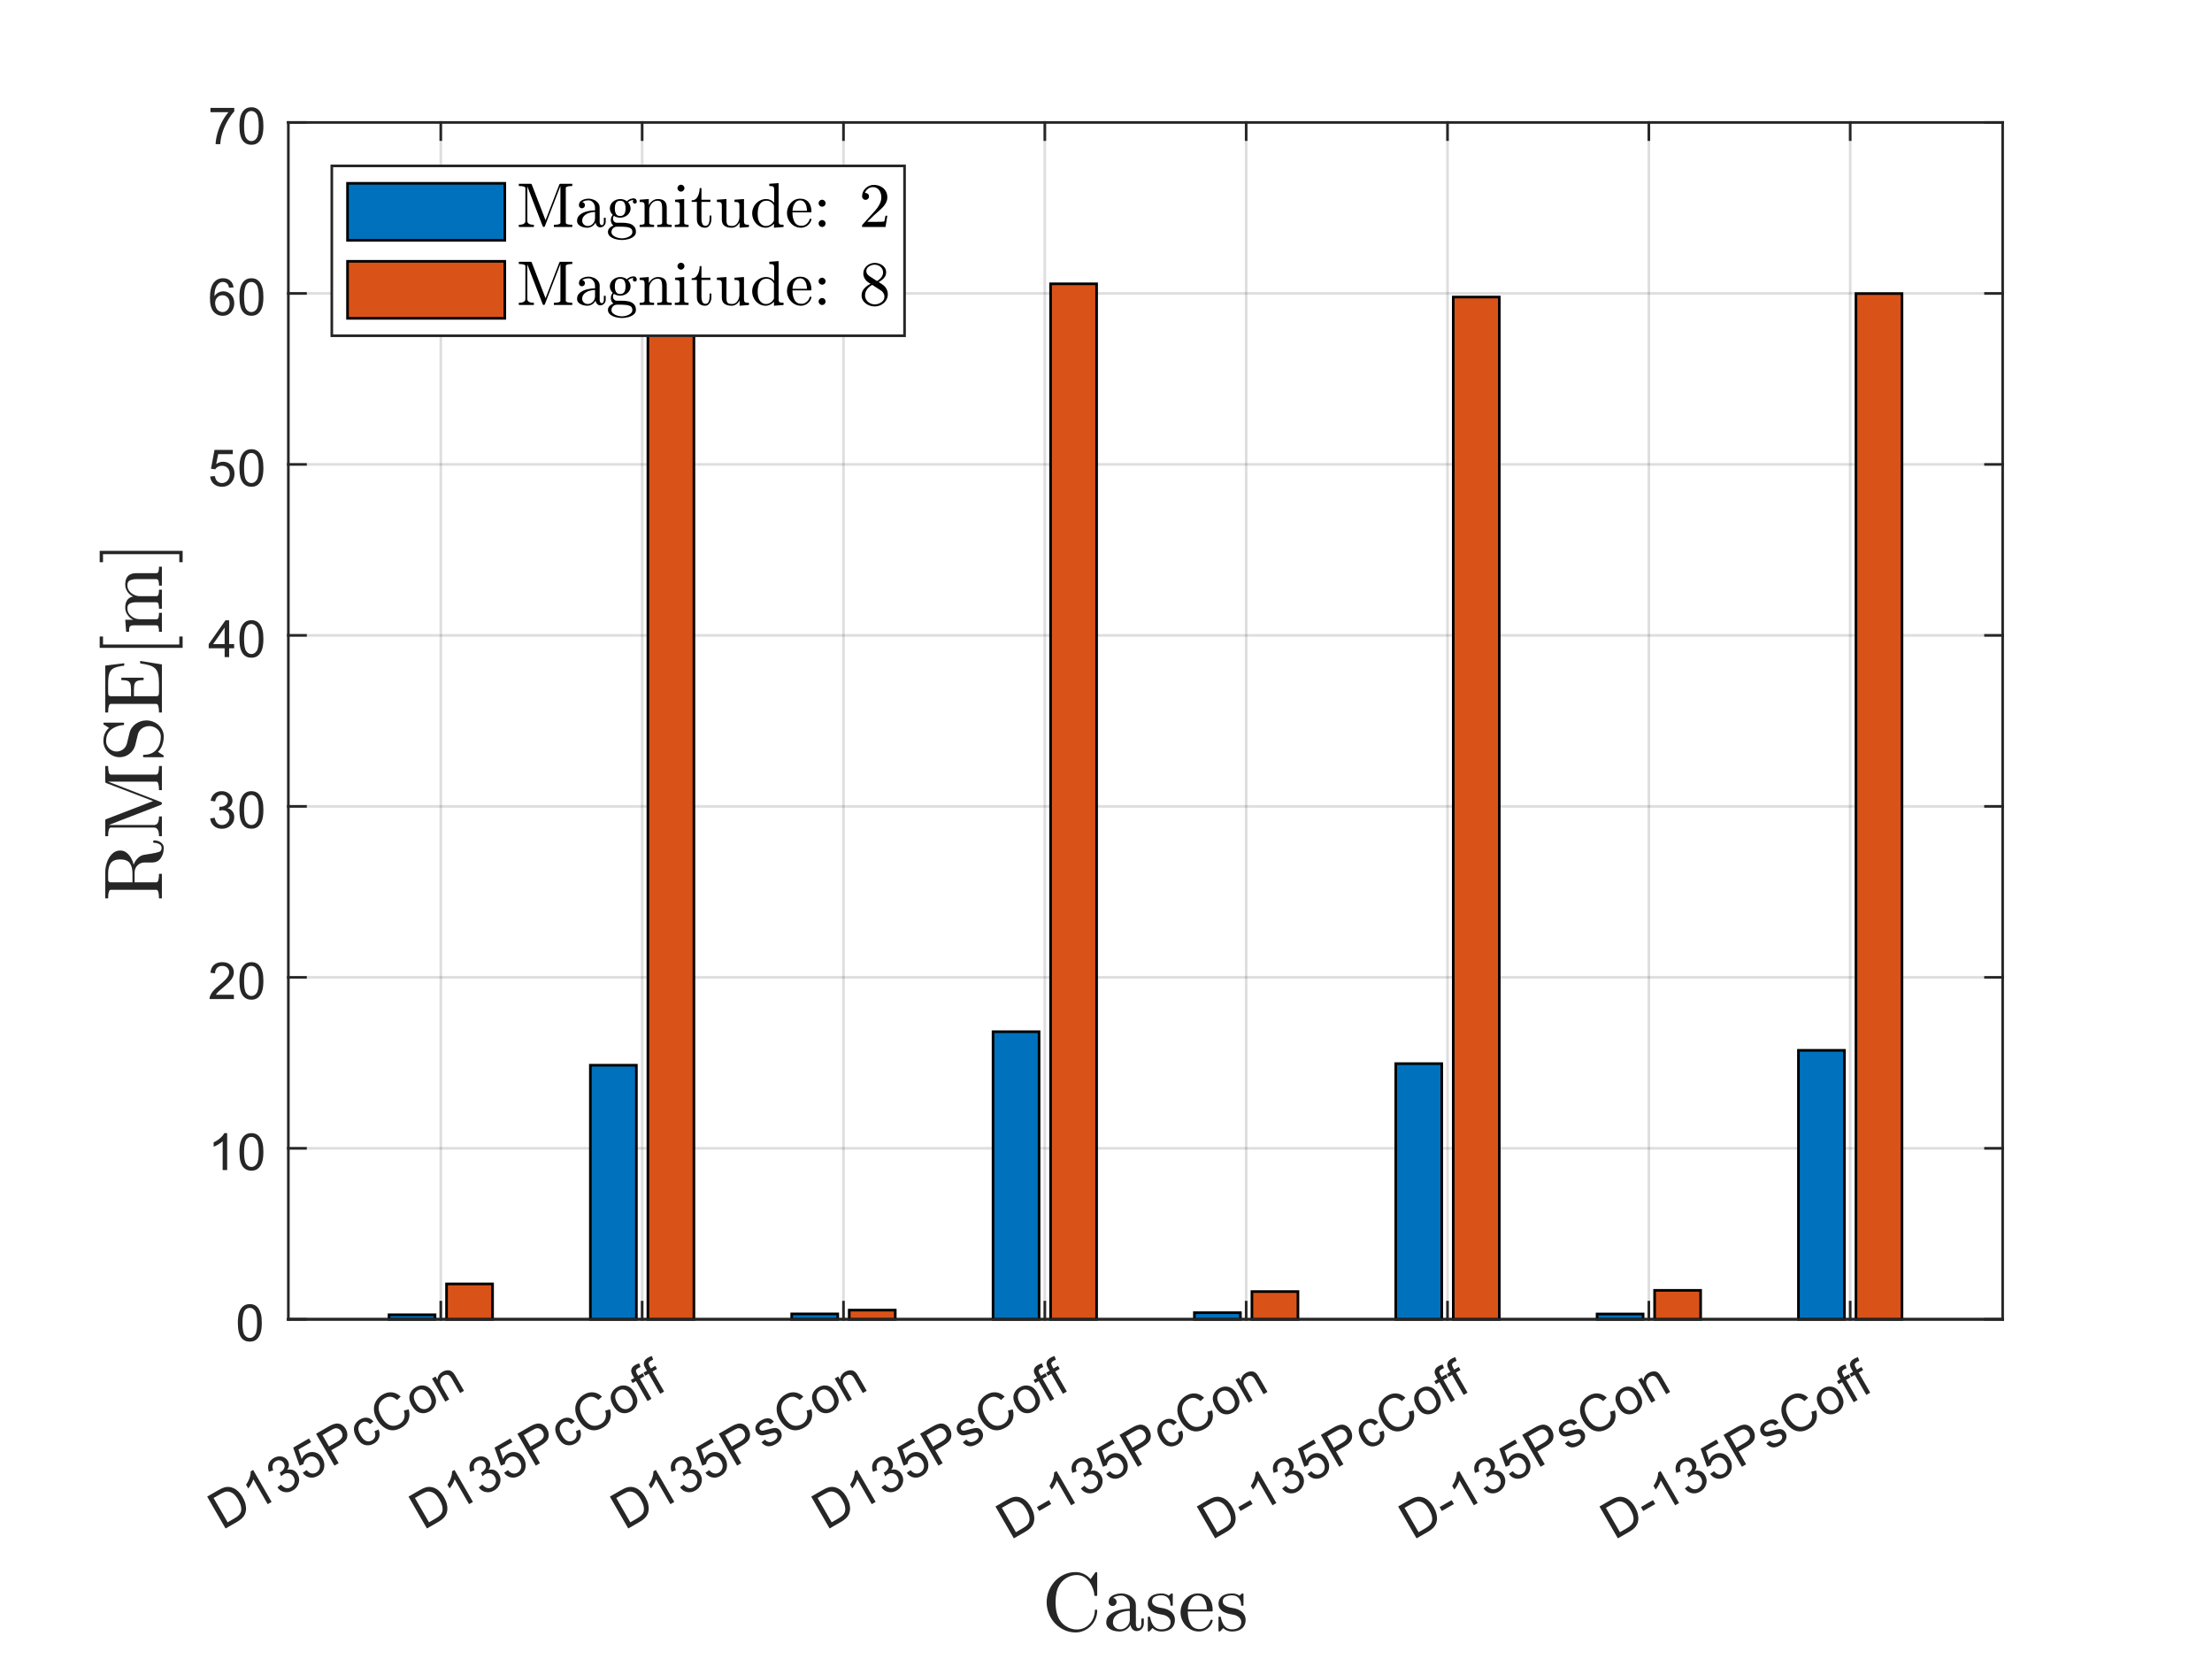 <?xml version="1.0"?>
<!DOCTYPE svg PUBLIC '-//W3C//DTD SVG 1.0//EN'
          'http://www.w3.org/TR/2001/REC-SVG-20010904/DTD/svg10.dtd'>
<svg xmlns:xlink="http://www.w3.org/1999/xlink" style="fill-opacity:1; color-rendering:auto; color-interpolation:auto; text-rendering:auto; stroke:black; stroke-linecap:square; stroke-miterlimit:10; shape-rendering:auto; stroke-opacity:1; fill:black; stroke-dasharray:none; font-weight:normal; stroke-width:1; font-family:'Dialog'; font-style:normal; stroke-linejoin:miter; font-size:12px; stroke-dashoffset:0; image-rendering:auto;" width="560" height="420" xmlns="http://www.w3.org/2000/svg"
><rect width="100%" height="100%" fill="#333333" stroke="none"/><!--Generated by the Batik Graphics2D SVG Generator--><defs id="genericDefs"
  /><g
  ><defs id="defs1"
    ><clipPath clipPathUnits="userSpaceOnUse" id="clipPath1"
      ><path d="M0 0 L560 0 L560 420 L0 420 L0 0 Z"
      /></clipPath
    ></defs
    ><g style="fill:white; stroke:white;"
    ><rect x="0" y="0" width="560" style="clip-path:url(#clipPath1); stroke:none;" height="420"
    /></g
    ><g style="fill:white; text-rendering:optimizeSpeed; color-rendering:optimizeSpeed; image-rendering:optimizeSpeed; shape-rendering:crispEdges; stroke:white; color-interpolation:sRGB;"
    ><rect x="0" width="560" height="420" y="0" style="stroke:none;"
      /><path style="stroke:none;" d="M73 334 L507 334 L507 31 L73 31 Z"
    /></g
    ><g style="stroke-linecap:butt; fill-opacity:0.149; fill:rgb(38,38,38); text-rendering:geometricPrecision; image-rendering:optimizeQuality; color-rendering:optimizeQuality; stroke-linejoin:round; stroke:rgb(38,38,38); color-interpolation:linearRGB; stroke-width:0.667; stroke-opacity:0.149;"
    ><line y2="31" style="fill:none;" x1="111.594" x2="111.594" y1="334"
      /><line y2="31" style="fill:none;" x1="162.567" x2="162.567" y1="334"
      /><line y2="31" style="fill:none;" x1="213.54" x2="213.54" y1="334"
      /><line y2="31" style="fill:none;" x1="264.513" x2="264.513" y1="334"
      /><line y2="31" style="fill:none;" x1="315.487" x2="315.487" y1="334"
      /><line y2="31" style="fill:none;" x1="366.46" x2="366.46" y1="334"
      /><line y2="31" style="fill:none;" x1="417.433" x2="417.433" y1="334"
      /><line y2="31" style="fill:none;" x1="468.406" x2="468.406" y1="334"
      /><line y2="334" style="fill:none;" x1="507" x2="73" y1="334"
      /><line y2="290.714" style="fill:none;" x1="507" x2="73" y1="290.714"
      /><line y2="247.429" style="fill:none;" x1="507" x2="73" y1="247.429"
      /><line y2="204.143" style="fill:none;" x1="507" x2="73" y1="204.143"
      /><line y2="160.857" style="fill:none;" x1="507" x2="73" y1="160.857"
      /><line y2="117.571" style="fill:none;" x1="507" x2="73" y1="117.571"
      /><line y2="74.286" style="fill:none;" x1="507" x2="73" y1="74.286"
      /><line y2="31" style="fill:none;" x1="507" x2="73" y1="31"
      /><line x1="73" x2="507" y1="334" style="fill-opacity:1; fill:none; stroke-opacity:1;" y2="334"
    /></g
    ><g style="fill:rgb(0,114,189); text-rendering:optimizeSpeed; color-rendering:optimizeSpeed; image-rendering:optimizeSpeed; shape-rendering:crispEdges; stroke:rgb(0,114,189); color-interpolation:sRGB;"
    ><path style="stroke:none;" d="M110.138 334 L110.138 332.853 L98.487 332.853 L98.487 334 ZM161.111 334 L161.111 269.679 L149.46 269.679 L149.46 334 ZM212.084 334 L212.084 332.633 L200.433 332.633 L200.433 334 ZM263.057 334 L263.057 261.192 L251.406 261.192 L251.406 334 ZM314.03 334 L314.03 332.326 L302.379 332.326 L302.379 334 ZM365.003 334 L365.003 269.275 L353.352 269.275 L353.352 334 ZM415.976 334 L415.976 332.656 L404.325 332.656 L404.325 334 ZM466.95 334 L466.95 265.906 L455.299 265.906 L455.299 334 Z"
    /></g
    ><g style="text-rendering:geometricPrecision; stroke-width:0.667; color-interpolation:linearRGB; color-rendering:optimizeQuality; stroke-linecap:butt; image-rendering:optimizeQuality;"
    ><path d="M98.487 334 L98.487 332.853 L110.138 332.853 L110.138 334 Z" style="fill:none; fill-rule:evenodd;"
      /><path d="M149.46 334 L149.46 269.679 L161.111 269.679 L161.111 334 Z" style="fill:none; fill-rule:evenodd;"
      /><path d="M200.433 334 L200.433 332.633 L212.084 332.633 L212.084 334 Z" style="fill:none; fill-rule:evenodd;"
      /><path d="M251.406 334 L251.406 261.192 L263.057 261.192 L263.057 334 Z" style="fill:none; fill-rule:evenodd;"
      /><path d="M302.379 334 L302.379 332.326 L314.03 332.326 L314.03 334 Z" style="fill:none; fill-rule:evenodd;"
      /><path d="M353.352 334 L353.352 269.275 L365.003 269.275 L365.003 334 Z" style="fill:none; fill-rule:evenodd;"
      /><path d="M404.325 334 L404.325 332.656 L415.976 332.656 L415.976 334 Z" style="fill:none; fill-rule:evenodd;"
      /><path d="M455.299 334 L455.299 265.906 L466.95 265.906 L466.95 334 Z" style="fill:none; fill-rule:evenodd;"
    /></g
    ><g style="fill:rgb(217,83,25); text-rendering:optimizeSpeed; color-rendering:optimizeSpeed; image-rendering:optimizeSpeed; shape-rendering:crispEdges; stroke:rgb(217,83,25); color-interpolation:sRGB;"
    ><path style="stroke:none;" d="M124.701 334 L124.701 325.046 L113.05 325.046 L113.05 334 ZM175.674 334 L175.674 78.287 L164.024 78.287 L164.024 334 ZM226.648 334 L226.648 331.675 L214.997 331.675 L214.997 334 ZM277.621 334 L277.621 71.853 L265.97 71.853 L265.97 334 ZM328.594 334 L328.594 326.979 L316.943 326.979 L316.943 334 ZM379.567 334 L379.567 75.204 L367.916 75.204 L367.916 334 ZM430.54 334 L430.54 326.673 L418.889 326.673 L418.889 334 ZM481.513 334 L481.513 74.319 L469.862 74.319 L469.862 334 Z"
    /></g
    ><g style="text-rendering:geometricPrecision; stroke-width:0.667; color-interpolation:linearRGB; color-rendering:optimizeQuality; stroke-linecap:butt; image-rendering:optimizeQuality;"
    ><path d="M113.05 334 L113.05 325.046 L124.701 325.046 L124.701 334 Z" style="fill:none; fill-rule:evenodd;"
      /><path d="M164.024 334 L164.024 78.287 L175.674 78.287 L175.674 334 Z" style="fill:none; fill-rule:evenodd;"
      /><path d="M214.997 334 L214.997 331.675 L226.648 331.675 L226.648 334 Z" style="fill:none; fill-rule:evenodd;"
      /><path d="M265.97 334 L265.97 71.853 L277.621 71.853 L277.621 334 Z" style="fill:none; fill-rule:evenodd;"
      /><path d="M316.943 334 L316.943 326.979 L328.594 326.979 L328.594 334 Z" style="fill:none; fill-rule:evenodd;"
      /><path d="M367.916 334 L367.916 75.204 L379.567 75.204 L379.567 334 Z" style="fill:none; fill-rule:evenodd;"
      /><path d="M418.889 334 L418.889 326.673 L430.54 326.673 L430.54 334 Z" style="fill:none; fill-rule:evenodd;"
      /><path d="M469.862 334 L469.862 74.319 L481.513 74.319 L481.513 334 Z" style="fill:none; fill-rule:evenodd;"
    /></g
    ><g style="fill:rgb(38,38,38); text-rendering:geometricPrecision; image-rendering:optimizeQuality; color-rendering:optimizeQuality; stroke-linejoin:round; stroke:rgb(38,38,38); color-interpolation:linearRGB; stroke-width:0.667;"
    ><line y2="334" style="fill:none;" x1="73" x2="507" y1="334"
      /><line y2="31" style="fill:none;" x1="73" x2="507" y1="31"
      /><line y2="329.66" style="fill:none;" x1="111.594" x2="111.594" y1="334"
      /><line y2="329.66" style="fill:none;" x1="162.567" x2="162.567" y1="334"
      /><line y2="329.66" style="fill:none;" x1="213.54" x2="213.54" y1="334"
      /><line y2="329.66" style="fill:none;" x1="264.513" x2="264.513" y1="334"
      /><line y2="329.66" style="fill:none;" x1="315.487" x2="315.487" y1="334"
      /><line y2="329.66" style="fill:none;" x1="366.46" x2="366.46" y1="334"
      /><line y2="329.66" style="fill:none;" x1="417.433" x2="417.433" y1="334"
      /><line y2="329.66" style="fill:none;" x1="468.406" x2="468.406" y1="334"
      /><line y2="35.34" style="fill:none;" x1="111.594" x2="111.594" y1="31"
      /><line y2="35.34" style="fill:none;" x1="162.567" x2="162.567" y1="31"
      /><line y2="35.34" style="fill:none;" x1="213.54" x2="213.54" y1="31"
      /><line y2="35.34" style="fill:none;" x1="264.513" x2="264.513" y1="31"
      /><line y2="35.34" style="fill:none;" x1="315.487" x2="315.487" y1="31"
      /><line y2="35.34" style="fill:none;" x1="366.46" x2="366.46" y1="31"
      /><line y2="35.34" style="fill:none;" x1="417.433" x2="417.433" y1="31"
      /><line y2="35.34" style="fill:none;" x1="468.406" x2="468.406" y1="31"
    /></g
    ><g transform="translate(111.594,339.333) rotate(-30)" style="font-size:13.333px; fill:rgb(38,38,38); text-rendering:geometricPrecision; color-rendering:optimizeQuality; image-rendering:optimizeQuality; stroke:rgb(38,38,38); color-interpolation:linearRGB;"
    ><path style="stroke:none;" d="M-71 14 L-71 4.688 L-67.797 4.688 Q-66.703 4.688 -66.141 4.828 Q-65.328 5.016 -64.766 5.5 Q-64.031 6.109 -63.664 7.078 Q-63.297 8.047 -63.297 9.297 Q-63.297 10.359 -63.547 11.18 Q-63.797 12 -64.188 12.531 Q-64.578 13.062 -65.039 13.375 Q-65.5 13.688 -66.148 13.844 Q-66.797 14 -67.641 14 L-71 14 ZM-69.766 12.906 L-67.781 12.906 Q-66.859 12.906 -66.336 12.734 Q-65.812 12.562 -65.5 12.25 Q-65.062 11.812 -64.82 11.07 Q-64.578 10.328 -64.578 9.281 Q-64.578 7.812 -65.055 7.031 Q-65.531 6.25 -66.219 5.984 Q-66.719 5.797 -67.812 5.797 L-69.766 5.797 L-69.766 12.906 ZM-57.542 14 L-58.683 14 L-58.683 6.719 Q-59.105 7.109 -59.769 7.508 Q-60.433 7.906 -60.964 8.094 L-60.964 6.984 Q-60.011 6.547 -59.292 5.906 Q-58.574 5.266 -58.277 4.656 L-57.542 4.656 L-57.542 14 ZM-54.435 11.547 L-53.295 11.391 Q-53.092 12.359 -52.623 12.789 Q-52.154 13.219 -51.467 13.219 Q-50.67 13.219 -50.115 12.664 Q-49.56 12.109 -49.56 11.281 Q-49.56 10.484 -50.068 9.977 Q-50.576 9.469 -51.373 9.469 Q-51.701 9.469 -52.185 9.594 L-52.06 8.594 Q-51.935 8.609 -51.873 8.609 Q-51.139 8.609 -50.553 8.227 Q-49.967 7.844 -49.967 7.047 Q-49.967 6.422 -50.396 6.008 Q-50.826 5.594 -51.498 5.594 Q-52.17 5.594 -52.607 6.016 Q-53.045 6.438 -53.185 7.266 L-54.326 7.062 Q-54.107 5.922 -53.365 5.289 Q-52.623 4.656 -51.529 4.656 Q-50.764 4.656 -50.123 4.984 Q-49.482 5.312 -49.139 5.875 Q-48.795 6.438 -48.795 7.078 Q-48.795 7.672 -49.123 8.172 Q-49.451 8.672 -50.076 8.953 Q-49.264 9.156 -48.803 9.75 Q-48.342 10.344 -48.342 11.25 Q-48.342 12.469 -49.232 13.32 Q-50.123 14.172 -51.482 14.172 Q-52.701 14.172 -53.514 13.438 Q-54.326 12.703 -54.435 11.547 ZM-47.032 11.562 L-45.844 11.453 Q-45.704 12.344 -45.219 12.781 Q-44.735 13.219 -44.047 13.219 Q-43.219 13.219 -42.649 12.594 Q-42.079 11.969 -42.079 10.953 Q-42.079 9.969 -42.626 9.406 Q-43.172 8.844 -44.063 8.844 Q-44.626 8.844 -45.071 9.094 Q-45.516 9.344 -45.766 9.734 L-46.829 9.594 L-45.938 4.828 L-41.313 4.828 L-41.313 5.906 L-45.016 5.906 L-45.516 8.406 Q-44.688 7.828 -43.766 7.828 Q-42.547 7.828 -41.711 8.672 Q-40.876 9.516 -40.876 10.844 Q-40.876 12.109 -41.61 13.031 Q-42.501 14.156 -44.047 14.156 Q-45.313 14.156 -46.118 13.445 Q-46.922 12.734 -47.032 11.562 ZM-39.175 14 L-39.175 4.688 L-35.659 4.688 Q-34.737 4.688 -34.253 4.781 Q-33.565 4.891 -33.097 5.211 Q-32.628 5.531 -32.347 6.109 Q-32.065 6.688 -32.065 7.391 Q-32.065 8.578 -32.823 9.398 Q-33.581 10.219 -35.55 10.219 L-37.94 10.219 L-37.94 14 L-39.175 14 ZM-37.94 9.125 L-35.534 9.125 Q-34.347 9.125 -33.839 8.68 Q-33.331 8.234 -33.331 7.422 Q-33.331 6.844 -33.628 6.43 Q-33.925 6.016 -34.409 5.875 Q-34.722 5.797 -35.565 5.797 L-37.94 5.797 L-37.94 9.125 ZM-26.046 11.531 L-24.921 11.672 Q-25.092 12.844 -25.858 13.5 Q-26.624 14.156 -27.717 14.156 Q-29.108 14.156 -29.944 13.25 Q-30.78 12.344 -30.78 10.656 Q-30.78 9.562 -30.421 8.742 Q-30.061 7.922 -29.327 7.516 Q-28.592 7.109 -27.717 7.109 Q-26.624 7.109 -25.921 7.664 Q-25.217 8.219 -25.03 9.234 L-26.139 9.406 Q-26.296 8.734 -26.694 8.391 Q-27.092 8.047 -27.671 8.047 Q-28.53 8.047 -29.069 8.664 Q-29.608 9.281 -29.608 10.625 Q-29.608 11.984 -29.092 12.602 Q-28.577 13.219 -27.733 13.219 Q-27.061 13.219 -26.608 12.805 Q-26.155 12.391 -26.046 11.531 ZM-16.999 10.734 L-15.764 11.047 Q-16.155 12.562 -17.163 13.359 Q-18.171 14.156 -19.624 14.156 Q-21.124 14.156 -22.069 13.547 Q-23.014 12.938 -23.506 11.773 Q-23.999 10.609 -23.999 9.281 Q-23.999 7.828 -23.436 6.742 Q-22.874 5.656 -21.85 5.094 Q-20.827 4.531 -19.592 4.531 Q-18.202 4.531 -17.249 5.242 Q-16.296 5.953 -15.921 7.25 L-17.139 7.531 Q-17.467 6.516 -18.077 6.055 Q-18.686 5.594 -19.624 5.594 Q-20.702 5.594 -21.421 6.109 Q-22.139 6.625 -22.428 7.484 Q-22.717 8.344 -22.717 9.266 Q-22.717 10.453 -22.374 11.344 Q-22.03 12.234 -21.303 12.672 Q-20.577 13.109 -19.717 13.109 Q-18.686 13.109 -17.967 12.508 Q-17.249 11.906 -16.999 10.734 ZM-14.588 10.625 Q-14.588 8.75 -13.557 7.859 Q-12.682 7.109 -11.432 7.109 Q-10.041 7.109 -9.158 8.016 Q-8.275 8.922 -8.275 10.531 Q-8.275 11.828 -8.666 12.578 Q-9.057 13.328 -9.807 13.742 Q-10.557 14.156 -11.432 14.156 Q-12.854 14.156 -13.721 13.25 Q-14.588 12.344 -14.588 10.625 ZM-13.416 10.625 Q-13.416 11.922 -12.854 12.57 Q-12.291 13.219 -11.432 13.219 Q-10.588 13.219 -10.018 12.57 Q-9.447 11.922 -9.447 10.594 Q-9.447 9.344 -10.018 8.695 Q-10.588 8.047 -11.432 8.047 Q-12.291 8.047 -12.854 8.688 Q-13.416 9.328 -13.416 10.625 ZM-6.762 14 L-6.762 7.266 L-5.731 7.266 L-5.731 8.219 Q-4.997 7.109 -3.59 7.109 Q-2.981 7.109 -2.473 7.328 Q-1.965 7.547 -1.708 7.898 Q-1.45 8.25 -1.356 8.75 Q-1.294 9.062 -1.294 9.859 L-1.294 14 L-2.434 14 L-2.434 9.906 Q-2.434 9.203 -2.567 8.859 Q-2.7 8.516 -3.036 8.305 Q-3.372 8.094 -3.825 8.094 Q-4.559 8.094 -5.09 8.555 Q-5.622 9.016 -5.622 10.312 L-5.622 14 L-6.762 14 Z"
    /></g
    ><g transform="translate(162.567,339.333) rotate(-30)" style="font-size:13.333px; fill:rgb(38,38,38); text-rendering:geometricPrecision; color-rendering:optimizeQuality; image-rendering:optimizeQuality; stroke:rgb(38,38,38); color-interpolation:linearRGB;"
    ><path style="stroke:none;" d="M-71 14 L-71 4.688 L-67.797 4.688 Q-66.703 4.688 -66.141 4.828 Q-65.328 5.016 -64.766 5.5 Q-64.031 6.109 -63.664 7.078 Q-63.297 8.047 -63.297 9.297 Q-63.297 10.359 -63.547 11.18 Q-63.797 12 -64.188 12.531 Q-64.578 13.062 -65.039 13.375 Q-65.5 13.688 -66.148 13.844 Q-66.797 14 -67.641 14 L-71 14 ZM-69.766 12.906 L-67.781 12.906 Q-66.859 12.906 -66.336 12.734 Q-65.812 12.562 -65.5 12.25 Q-65.062 11.812 -64.82 11.07 Q-64.578 10.328 -64.578 9.281 Q-64.578 7.812 -65.055 7.031 Q-65.531 6.25 -66.219 5.984 Q-66.719 5.797 -67.812 5.797 L-69.766 5.797 L-69.766 12.906 ZM-57.542 14 L-58.683 14 L-58.683 6.719 Q-59.105 7.109 -59.769 7.508 Q-60.433 7.906 -60.964 8.094 L-60.964 6.984 Q-60.011 6.547 -59.292 5.906 Q-58.574 5.266 -58.277 4.656 L-57.542 4.656 L-57.542 14 ZM-54.435 11.547 L-53.295 11.391 Q-53.092 12.359 -52.623 12.789 Q-52.154 13.219 -51.467 13.219 Q-50.67 13.219 -50.115 12.664 Q-49.56 12.109 -49.56 11.281 Q-49.56 10.484 -50.068 9.977 Q-50.576 9.469 -51.373 9.469 Q-51.701 9.469 -52.185 9.594 L-52.06 8.594 Q-51.935 8.609 -51.873 8.609 Q-51.139 8.609 -50.553 8.227 Q-49.967 7.844 -49.967 7.047 Q-49.967 6.422 -50.396 6.008 Q-50.826 5.594 -51.498 5.594 Q-52.17 5.594 -52.607 6.016 Q-53.045 6.438 -53.185 7.266 L-54.326 7.062 Q-54.107 5.922 -53.365 5.289 Q-52.623 4.656 -51.529 4.656 Q-50.764 4.656 -50.123 4.984 Q-49.482 5.312 -49.139 5.875 Q-48.795 6.438 -48.795 7.078 Q-48.795 7.672 -49.123 8.172 Q-49.451 8.672 -50.076 8.953 Q-49.264 9.156 -48.803 9.75 Q-48.342 10.344 -48.342 11.25 Q-48.342 12.469 -49.232 13.32 Q-50.123 14.172 -51.482 14.172 Q-52.701 14.172 -53.514 13.438 Q-54.326 12.703 -54.435 11.547 ZM-47.032 11.562 L-45.844 11.453 Q-45.704 12.344 -45.219 12.781 Q-44.735 13.219 -44.047 13.219 Q-43.219 13.219 -42.649 12.594 Q-42.079 11.969 -42.079 10.953 Q-42.079 9.969 -42.626 9.406 Q-43.172 8.844 -44.063 8.844 Q-44.626 8.844 -45.071 9.094 Q-45.516 9.344 -45.766 9.734 L-46.829 9.594 L-45.938 4.828 L-41.313 4.828 L-41.313 5.906 L-45.016 5.906 L-45.516 8.406 Q-44.688 7.828 -43.766 7.828 Q-42.547 7.828 -41.711 8.672 Q-40.876 9.516 -40.876 10.844 Q-40.876 12.109 -41.61 13.031 Q-42.501 14.156 -44.047 14.156 Q-45.313 14.156 -46.118 13.445 Q-46.922 12.734 -47.032 11.562 ZM-39.175 14 L-39.175 4.688 L-35.659 4.688 Q-34.737 4.688 -34.253 4.781 Q-33.565 4.891 -33.097 5.211 Q-32.628 5.531 -32.347 6.109 Q-32.065 6.688 -32.065 7.391 Q-32.065 8.578 -32.823 9.398 Q-33.581 10.219 -35.55 10.219 L-37.94 10.219 L-37.94 14 L-39.175 14 ZM-37.94 9.125 L-35.534 9.125 Q-34.347 9.125 -33.839 8.68 Q-33.331 8.234 -33.331 7.422 Q-33.331 6.844 -33.628 6.43 Q-33.925 6.016 -34.409 5.875 Q-34.722 5.797 -35.565 5.797 L-37.94 5.797 L-37.94 9.125 ZM-26.046 11.531 L-24.921 11.672 Q-25.092 12.844 -25.858 13.5 Q-26.624 14.156 -27.717 14.156 Q-29.108 14.156 -29.944 13.25 Q-30.78 12.344 -30.78 10.656 Q-30.78 9.562 -30.421 8.742 Q-30.061 7.922 -29.327 7.516 Q-28.592 7.109 -27.717 7.109 Q-26.624 7.109 -25.921 7.664 Q-25.217 8.219 -25.03 9.234 L-26.139 9.406 Q-26.296 8.734 -26.694 8.391 Q-27.092 8.047 -27.671 8.047 Q-28.53 8.047 -29.069 8.664 Q-29.608 9.281 -29.608 10.625 Q-29.608 11.984 -29.092 12.602 Q-28.577 13.219 -27.733 13.219 Q-27.061 13.219 -26.608 12.805 Q-26.155 12.391 -26.046 11.531 ZM-16.999 10.734 L-15.764 11.047 Q-16.155 12.562 -17.163 13.359 Q-18.171 14.156 -19.624 14.156 Q-21.124 14.156 -22.069 13.547 Q-23.014 12.938 -23.506 11.773 Q-23.999 10.609 -23.999 9.281 Q-23.999 7.828 -23.436 6.742 Q-22.874 5.656 -21.85 5.094 Q-20.827 4.531 -19.592 4.531 Q-18.202 4.531 -17.249 5.242 Q-16.296 5.953 -15.921 7.25 L-17.139 7.531 Q-17.467 6.516 -18.077 6.055 Q-18.686 5.594 -19.624 5.594 Q-20.702 5.594 -21.421 6.109 Q-22.139 6.625 -22.428 7.484 Q-22.717 8.344 -22.717 9.266 Q-22.717 10.453 -22.374 11.344 Q-22.03 12.234 -21.303 12.672 Q-20.577 13.109 -19.717 13.109 Q-18.686 13.109 -17.967 12.508 Q-17.249 11.906 -16.999 10.734 ZM-14.588 10.625 Q-14.588 8.75 -13.557 7.859 Q-12.682 7.109 -11.432 7.109 Q-10.041 7.109 -9.158 8.016 Q-8.275 8.922 -8.275 10.531 Q-8.275 11.828 -8.666 12.578 Q-9.057 13.328 -9.807 13.742 Q-10.557 14.156 -11.432 14.156 Q-12.854 14.156 -13.721 13.25 Q-14.588 12.344 -14.588 10.625 ZM-13.416 10.625 Q-13.416 11.922 -12.854 12.57 Q-12.291 13.219 -11.432 13.219 Q-10.588 13.219 -10.018 12.57 Q-9.447 11.922 -9.447 10.594 Q-9.447 9.344 -10.018 8.695 Q-10.588 8.047 -11.432 8.047 Q-12.291 8.047 -12.854 8.688 Q-13.416 9.328 -13.416 10.625 ZM-6.497 14 L-6.497 8.141 L-7.497 8.141 L-7.497 7.266 L-6.497 7.266 L-6.497 6.547 Q-6.497 5.859 -6.372 5.531 Q-6.2 5.094 -5.786 4.812 Q-5.372 4.531 -4.622 4.531 Q-4.137 4.531 -3.559 4.656 L-3.731 5.641 Q-4.09 5.578 -4.403 5.578 Q-4.918 5.578 -5.137 5.805 Q-5.356 6.031 -5.356 6.641 L-5.356 7.266 L-4.043 7.266 L-4.043 8.141 L-5.356 8.141 L-5.356 14 L-6.497 14 ZM-2.798 14 L-2.798 8.141 L-3.798 8.141 L-3.798 7.266 L-2.798 7.266 L-2.798 6.547 Q-2.798 5.859 -2.673 5.531 Q-2.501 5.094 -2.087 4.812 Q-1.673 4.531 -0.923 4.531 Q-0.439 4.531 0.14 4.656 L-0.032 5.641 Q-0.392 5.578 -0.704 5.578 Q-1.22 5.578 -1.439 5.805 Q-1.657 6.031 -1.657 6.641 L-1.657 7.266 L-0.345 7.266 L-0.345 8.141 L-1.657 8.141 L-1.657 14 L-2.798 14 Z"
    /></g
    ><g transform="translate(213.54,339.333) rotate(-30)" style="font-size:13.333px; fill:rgb(38,38,38); text-rendering:geometricPrecision; color-rendering:optimizeQuality; image-rendering:optimizeQuality; stroke:rgb(38,38,38); color-interpolation:linearRGB;"
    ><path style="stroke:none;" d="M-71 14 L-71 4.688 L-67.797 4.688 Q-66.703 4.688 -66.141 4.828 Q-65.328 5.016 -64.766 5.5 Q-64.031 6.109 -63.664 7.078 Q-63.297 8.047 -63.297 9.297 Q-63.297 10.359 -63.547 11.18 Q-63.797 12 -64.188 12.531 Q-64.578 13.062 -65.039 13.375 Q-65.5 13.688 -66.148 13.844 Q-66.797 14 -67.641 14 L-71 14 ZM-69.766 12.906 L-67.781 12.906 Q-66.859 12.906 -66.336 12.734 Q-65.812 12.562 -65.5 12.25 Q-65.062 11.812 -64.82 11.07 Q-64.578 10.328 -64.578 9.281 Q-64.578 7.812 -65.055 7.031 Q-65.531 6.25 -66.219 5.984 Q-66.719 5.797 -67.812 5.797 L-69.766 5.797 L-69.766 12.906 ZM-57.542 14 L-58.683 14 L-58.683 6.719 Q-59.105 7.109 -59.769 7.508 Q-60.433 7.906 -60.964 8.094 L-60.964 6.984 Q-60.011 6.547 -59.292 5.906 Q-58.574 5.266 -58.277 4.656 L-57.542 4.656 L-57.542 14 ZM-54.435 11.547 L-53.295 11.391 Q-53.092 12.359 -52.623 12.789 Q-52.154 13.219 -51.467 13.219 Q-50.67 13.219 -50.115 12.664 Q-49.56 12.109 -49.56 11.281 Q-49.56 10.484 -50.068 9.977 Q-50.576 9.469 -51.373 9.469 Q-51.701 9.469 -52.185 9.594 L-52.06 8.594 Q-51.935 8.609 -51.873 8.609 Q-51.139 8.609 -50.553 8.227 Q-49.967 7.844 -49.967 7.047 Q-49.967 6.422 -50.396 6.008 Q-50.826 5.594 -51.498 5.594 Q-52.17 5.594 -52.607 6.016 Q-53.045 6.438 -53.185 7.266 L-54.326 7.062 Q-54.107 5.922 -53.365 5.289 Q-52.623 4.656 -51.529 4.656 Q-50.764 4.656 -50.123 4.984 Q-49.482 5.312 -49.139 5.875 Q-48.795 6.438 -48.795 7.078 Q-48.795 7.672 -49.123 8.172 Q-49.451 8.672 -50.076 8.953 Q-49.264 9.156 -48.803 9.75 Q-48.342 10.344 -48.342 11.25 Q-48.342 12.469 -49.232 13.32 Q-50.123 14.172 -51.482 14.172 Q-52.701 14.172 -53.514 13.438 Q-54.326 12.703 -54.435 11.547 ZM-47.032 11.562 L-45.844 11.453 Q-45.704 12.344 -45.219 12.781 Q-44.735 13.219 -44.047 13.219 Q-43.219 13.219 -42.649 12.594 Q-42.079 11.969 -42.079 10.953 Q-42.079 9.969 -42.626 9.406 Q-43.172 8.844 -44.063 8.844 Q-44.626 8.844 -45.071 9.094 Q-45.516 9.344 -45.766 9.734 L-46.829 9.594 L-45.938 4.828 L-41.313 4.828 L-41.313 5.906 L-45.016 5.906 L-45.516 8.406 Q-44.688 7.828 -43.766 7.828 Q-42.547 7.828 -41.711 8.672 Q-40.876 9.516 -40.876 10.844 Q-40.876 12.109 -41.61 13.031 Q-42.501 14.156 -44.047 14.156 Q-45.313 14.156 -46.118 13.445 Q-46.922 12.734 -47.032 11.562 ZM-39.175 14 L-39.175 4.688 L-35.659 4.688 Q-34.737 4.688 -34.253 4.781 Q-33.565 4.891 -33.097 5.211 Q-32.628 5.531 -32.347 6.109 Q-32.065 6.688 -32.065 7.391 Q-32.065 8.578 -32.823 9.398 Q-33.581 10.219 -35.55 10.219 L-37.94 10.219 L-37.94 14 L-39.175 14 ZM-37.94 9.125 L-35.534 9.125 Q-34.347 9.125 -33.839 8.68 Q-33.331 8.234 -33.331 7.422 Q-33.331 6.844 -33.628 6.43 Q-33.925 6.016 -34.409 5.875 Q-34.722 5.797 -35.565 5.797 L-37.94 5.797 L-37.94 9.125 ZM-30.889 11.984 L-29.764 11.812 Q-29.671 12.484 -29.233 12.852 Q-28.796 13.219 -28.014 13.219 Q-27.233 13.219 -26.85 12.898 Q-26.467 12.578 -26.467 12.141 Q-26.467 11.75 -26.811 11.531 Q-27.046 11.375 -27.983 11.141 Q-29.233 10.828 -29.717 10.594 Q-30.202 10.359 -30.452 9.953 Q-30.702 9.547 -30.702 9.047 Q-30.702 8.594 -30.499 8.211 Q-30.296 7.828 -29.936 7.578 Q-29.671 7.375 -29.209 7.242 Q-28.749 7.109 -28.217 7.109 Q-27.436 7.109 -26.834 7.336 Q-26.233 7.562 -25.944 7.953 Q-25.655 8.344 -25.546 9 L-26.671 9.156 Q-26.749 8.625 -27.108 8.336 Q-27.467 8.047 -28.139 8.047 Q-28.921 8.047 -29.264 8.305 Q-29.608 8.562 -29.608 8.922 Q-29.608 9.141 -29.467 9.312 Q-29.327 9.5 -29.03 9.625 Q-28.858 9.688 -28.014 9.906 Q-26.796 10.234 -26.319 10.438 Q-25.842 10.641 -25.569 11.039 Q-25.296 11.438 -25.296 12.016 Q-25.296 12.594 -25.631 13.094 Q-25.967 13.594 -26.592 13.875 Q-27.217 14.156 -28.014 14.156 Q-29.327 14.156 -30.014 13.609 Q-30.702 13.062 -30.889 11.984 ZM-16.999 10.734 L-15.764 11.047 Q-16.155 12.562 -17.163 13.359 Q-18.171 14.156 -19.624 14.156 Q-21.124 14.156 -22.069 13.547 Q-23.014 12.938 -23.506 11.773 Q-23.999 10.609 -23.999 9.281 Q-23.999 7.828 -23.436 6.742 Q-22.874 5.656 -21.85 5.094 Q-20.827 4.531 -19.592 4.531 Q-18.202 4.531 -17.249 5.242 Q-16.296 5.953 -15.921 7.25 L-17.139 7.531 Q-17.467 6.516 -18.077 6.055 Q-18.686 5.594 -19.624 5.594 Q-20.702 5.594 -21.421 6.109 Q-22.139 6.625 -22.428 7.484 Q-22.717 8.344 -22.717 9.266 Q-22.717 10.453 -22.374 11.344 Q-22.03 12.234 -21.303 12.672 Q-20.577 13.109 -19.717 13.109 Q-18.686 13.109 -17.967 12.508 Q-17.249 11.906 -16.999 10.734 ZM-14.588 10.625 Q-14.588 8.75 -13.557 7.859 Q-12.682 7.109 -11.432 7.109 Q-10.041 7.109 -9.158 8.016 Q-8.275 8.922 -8.275 10.531 Q-8.275 11.828 -8.666 12.578 Q-9.057 13.328 -9.807 13.742 Q-10.557 14.156 -11.432 14.156 Q-12.854 14.156 -13.721 13.25 Q-14.588 12.344 -14.588 10.625 ZM-13.416 10.625 Q-13.416 11.922 -12.854 12.57 Q-12.291 13.219 -11.432 13.219 Q-10.588 13.219 -10.018 12.57 Q-9.447 11.922 -9.447 10.594 Q-9.447 9.344 -10.018 8.695 Q-10.588 8.047 -11.432 8.047 Q-12.291 8.047 -12.854 8.688 Q-13.416 9.328 -13.416 10.625 ZM-6.762 14 L-6.762 7.266 L-5.731 7.266 L-5.731 8.219 Q-4.997 7.109 -3.59 7.109 Q-2.981 7.109 -2.473 7.328 Q-1.965 7.547 -1.708 7.898 Q-1.45 8.25 -1.356 8.75 Q-1.294 9.062 -1.294 9.859 L-1.294 14 L-2.434 14 L-2.434 9.906 Q-2.434 9.203 -2.567 8.859 Q-2.7 8.516 -3.036 8.305 Q-3.372 8.094 -3.825 8.094 Q-4.559 8.094 -5.09 8.555 Q-5.622 9.016 -5.622 10.312 L-5.622 14 L-6.762 14 Z"
    /></g
    ><g transform="translate(264.513,339.333) rotate(-30)" style="font-size:13.333px; fill:rgb(38,38,38); text-rendering:geometricPrecision; color-rendering:optimizeQuality; image-rendering:optimizeQuality; stroke:rgb(38,38,38); color-interpolation:linearRGB;"
    ><path style="stroke:none;" d="M-71 14 L-71 4.688 L-67.797 4.688 Q-66.703 4.688 -66.141 4.828 Q-65.328 5.016 -64.766 5.5 Q-64.031 6.109 -63.664 7.078 Q-63.297 8.047 -63.297 9.297 Q-63.297 10.359 -63.547 11.18 Q-63.797 12 -64.188 12.531 Q-64.578 13.062 -65.039 13.375 Q-65.5 13.688 -66.148 13.844 Q-66.797 14 -67.641 14 L-71 14 ZM-69.766 12.906 L-67.781 12.906 Q-66.859 12.906 -66.336 12.734 Q-65.812 12.562 -65.5 12.25 Q-65.062 11.812 -64.82 11.07 Q-64.578 10.328 -64.578 9.281 Q-64.578 7.812 -65.055 7.031 Q-65.531 6.25 -66.219 5.984 Q-66.719 5.797 -67.812 5.797 L-69.766 5.797 L-69.766 12.906 ZM-57.542 14 L-58.683 14 L-58.683 6.719 Q-59.105 7.109 -59.769 7.508 Q-60.433 7.906 -60.964 8.094 L-60.964 6.984 Q-60.011 6.547 -59.292 5.906 Q-58.574 5.266 -58.277 4.656 L-57.542 4.656 L-57.542 14 ZM-54.435 11.547 L-53.295 11.391 Q-53.092 12.359 -52.623 12.789 Q-52.154 13.219 -51.467 13.219 Q-50.67 13.219 -50.115 12.664 Q-49.56 12.109 -49.56 11.281 Q-49.56 10.484 -50.068 9.977 Q-50.576 9.469 -51.373 9.469 Q-51.701 9.469 -52.185 9.594 L-52.06 8.594 Q-51.935 8.609 -51.873 8.609 Q-51.139 8.609 -50.553 8.227 Q-49.967 7.844 -49.967 7.047 Q-49.967 6.422 -50.396 6.008 Q-50.826 5.594 -51.498 5.594 Q-52.17 5.594 -52.607 6.016 Q-53.045 6.438 -53.185 7.266 L-54.326 7.062 Q-54.107 5.922 -53.365 5.289 Q-52.623 4.656 -51.529 4.656 Q-50.764 4.656 -50.123 4.984 Q-49.482 5.312 -49.139 5.875 Q-48.795 6.438 -48.795 7.078 Q-48.795 7.672 -49.123 8.172 Q-49.451 8.672 -50.076 8.953 Q-49.264 9.156 -48.803 9.75 Q-48.342 10.344 -48.342 11.25 Q-48.342 12.469 -49.232 13.32 Q-50.123 14.172 -51.482 14.172 Q-52.701 14.172 -53.514 13.438 Q-54.326 12.703 -54.435 11.547 ZM-47.032 11.562 L-45.844 11.453 Q-45.704 12.344 -45.219 12.781 Q-44.735 13.219 -44.047 13.219 Q-43.219 13.219 -42.649 12.594 Q-42.079 11.969 -42.079 10.953 Q-42.079 9.969 -42.626 9.406 Q-43.172 8.844 -44.063 8.844 Q-44.626 8.844 -45.071 9.094 Q-45.516 9.344 -45.766 9.734 L-46.829 9.594 L-45.938 4.828 L-41.313 4.828 L-41.313 5.906 L-45.016 5.906 L-45.516 8.406 Q-44.688 7.828 -43.766 7.828 Q-42.547 7.828 -41.711 8.672 Q-40.876 9.516 -40.876 10.844 Q-40.876 12.109 -41.61 13.031 Q-42.501 14.156 -44.047 14.156 Q-45.313 14.156 -46.118 13.445 Q-46.922 12.734 -47.032 11.562 ZM-39.175 14 L-39.175 4.688 L-35.659 4.688 Q-34.737 4.688 -34.253 4.781 Q-33.565 4.891 -33.097 5.211 Q-32.628 5.531 -32.347 6.109 Q-32.065 6.688 -32.065 7.391 Q-32.065 8.578 -32.823 9.398 Q-33.581 10.219 -35.55 10.219 L-37.94 10.219 L-37.94 14 L-39.175 14 ZM-37.94 9.125 L-35.534 9.125 Q-34.347 9.125 -33.839 8.68 Q-33.331 8.234 -33.331 7.422 Q-33.331 6.844 -33.628 6.43 Q-33.925 6.016 -34.409 5.875 Q-34.722 5.797 -35.565 5.797 L-37.94 5.797 L-37.94 9.125 ZM-30.889 11.984 L-29.764 11.812 Q-29.671 12.484 -29.233 12.852 Q-28.796 13.219 -28.014 13.219 Q-27.233 13.219 -26.85 12.898 Q-26.467 12.578 -26.467 12.141 Q-26.467 11.75 -26.811 11.531 Q-27.046 11.375 -27.983 11.141 Q-29.233 10.828 -29.717 10.594 Q-30.202 10.359 -30.452 9.953 Q-30.702 9.547 -30.702 9.047 Q-30.702 8.594 -30.499 8.211 Q-30.296 7.828 -29.936 7.578 Q-29.671 7.375 -29.209 7.242 Q-28.749 7.109 -28.217 7.109 Q-27.436 7.109 -26.834 7.336 Q-26.233 7.562 -25.944 7.953 Q-25.655 8.344 -25.546 9 L-26.671 9.156 Q-26.749 8.625 -27.108 8.336 Q-27.467 8.047 -28.139 8.047 Q-28.921 8.047 -29.264 8.305 Q-29.608 8.562 -29.608 8.922 Q-29.608 9.141 -29.467 9.312 Q-29.327 9.5 -29.03 9.625 Q-28.858 9.688 -28.014 9.906 Q-26.796 10.234 -26.319 10.438 Q-25.842 10.641 -25.569 11.039 Q-25.296 11.438 -25.296 12.016 Q-25.296 12.594 -25.631 13.094 Q-25.967 13.594 -26.592 13.875 Q-27.217 14.156 -28.014 14.156 Q-29.327 14.156 -30.014 13.609 Q-30.702 13.062 -30.889 11.984 ZM-16.999 10.734 L-15.764 11.047 Q-16.155 12.562 -17.163 13.359 Q-18.171 14.156 -19.624 14.156 Q-21.124 14.156 -22.069 13.547 Q-23.014 12.938 -23.506 11.773 Q-23.999 10.609 -23.999 9.281 Q-23.999 7.828 -23.436 6.742 Q-22.874 5.656 -21.85 5.094 Q-20.827 4.531 -19.592 4.531 Q-18.202 4.531 -17.249 5.242 Q-16.296 5.953 -15.921 7.25 L-17.139 7.531 Q-17.467 6.516 -18.077 6.055 Q-18.686 5.594 -19.624 5.594 Q-20.702 5.594 -21.421 6.109 Q-22.139 6.625 -22.428 7.484 Q-22.717 8.344 -22.717 9.266 Q-22.717 10.453 -22.374 11.344 Q-22.03 12.234 -21.303 12.672 Q-20.577 13.109 -19.717 13.109 Q-18.686 13.109 -17.967 12.508 Q-17.249 11.906 -16.999 10.734 ZM-14.588 10.625 Q-14.588 8.75 -13.557 7.859 Q-12.682 7.109 -11.432 7.109 Q-10.041 7.109 -9.158 8.016 Q-8.275 8.922 -8.275 10.531 Q-8.275 11.828 -8.666 12.578 Q-9.057 13.328 -9.807 13.742 Q-10.557 14.156 -11.432 14.156 Q-12.854 14.156 -13.721 13.25 Q-14.588 12.344 -14.588 10.625 ZM-13.416 10.625 Q-13.416 11.922 -12.854 12.57 Q-12.291 13.219 -11.432 13.219 Q-10.588 13.219 -10.018 12.57 Q-9.447 11.922 -9.447 10.594 Q-9.447 9.344 -10.018 8.695 Q-10.588 8.047 -11.432 8.047 Q-12.291 8.047 -12.854 8.688 Q-13.416 9.328 -13.416 10.625 ZM-6.497 14 L-6.497 8.141 L-7.497 8.141 L-7.497 7.266 L-6.497 7.266 L-6.497 6.547 Q-6.497 5.859 -6.372 5.531 Q-6.2 5.094 -5.786 4.812 Q-5.372 4.531 -4.622 4.531 Q-4.137 4.531 -3.559 4.656 L-3.731 5.641 Q-4.09 5.578 -4.403 5.578 Q-4.918 5.578 -5.137 5.805 Q-5.356 6.031 -5.356 6.641 L-5.356 7.266 L-4.043 7.266 L-4.043 8.141 L-5.356 8.141 L-5.356 14 L-6.497 14 ZM-2.798 14 L-2.798 8.141 L-3.798 8.141 L-3.798 7.266 L-2.798 7.266 L-2.798 6.547 Q-2.798 5.859 -2.673 5.531 Q-2.501 5.094 -2.087 4.812 Q-1.673 4.531 -0.923 4.531 Q-0.439 4.531 0.14 4.656 L-0.032 5.641 Q-0.392 5.578 -0.704 5.578 Q-1.22 5.578 -1.439 5.805 Q-1.657 6.031 -1.657 6.641 L-1.657 7.266 L-0.345 7.266 L-0.345 8.141 L-1.657 8.141 L-1.657 14 L-2.798 14 Z"
    /></g
    ><g transform="translate(315.487,339.333) rotate(-30)" style="font-size:13.333px; fill:rgb(38,38,38); text-rendering:geometricPrecision; color-rendering:optimizeQuality; image-rendering:optimizeQuality; stroke:rgb(38,38,38); color-interpolation:linearRGB;"
    ><path style="stroke:none;" d="M-76 14 L-76 4.688 L-72.797 4.688 Q-71.703 4.688 -71.141 4.828 Q-70.328 5.016 -69.766 5.5 Q-69.031 6.109 -68.664 7.078 Q-68.297 8.047 -68.297 9.297 Q-68.297 10.359 -68.547 11.18 Q-68.797 12 -69.188 12.531 Q-69.578 13.062 -70.039 13.375 Q-70.5 13.688 -71.148 13.844 Q-71.797 14 -72.641 14 L-76 14 ZM-74.766 12.906 L-72.781 12.906 Q-71.859 12.906 -71.336 12.734 Q-70.812 12.562 -70.5 12.25 Q-70.062 11.812 -69.82 11.07 Q-69.578 10.328 -69.578 9.281 Q-69.578 7.812 -70.055 7.031 Q-70.531 6.25 -71.219 5.984 Q-71.719 5.797 -72.812 5.797 L-74.766 5.797 L-74.766 12.906 ZM-66.98 11.203 L-66.98 10.062 L-63.464 10.062 L-63.464 11.203 L-66.98 11.203 ZM-58.109 14 L-59.25 14 L-59.25 6.719 Q-59.672 7.109 -60.336 7.508 Q-61 7.906 -61.531 8.094 L-61.531 6.984 Q-60.578 6.547 -59.859 5.906 Q-59.141 5.266 -58.844 4.656 L-58.109 4.656 L-58.109 14 ZM-55.002 11.547 L-53.862 11.391 Q-53.659 12.359 -53.19 12.789 Q-52.721 13.219 -52.034 13.219 Q-51.237 13.219 -50.682 12.664 Q-50.127 12.109 -50.127 11.281 Q-50.127 10.484 -50.635 9.977 Q-51.143 9.469 -51.94 9.469 Q-52.268 9.469 -52.752 9.594 L-52.627 8.594 Q-52.502 8.609 -52.44 8.609 Q-51.705 8.609 -51.12 8.227 Q-50.534 7.844 -50.534 7.047 Q-50.534 6.422 -50.963 6.008 Q-51.393 5.594 -52.065 5.594 Q-52.737 5.594 -53.174 6.016 Q-53.612 6.438 -53.752 7.266 L-54.893 7.062 Q-54.674 5.922 -53.932 5.289 Q-53.19 4.656 -52.096 4.656 Q-51.33 4.656 -50.69 4.984 Q-50.049 5.312 -49.705 5.875 Q-49.362 6.438 -49.362 7.078 Q-49.362 7.672 -49.69 8.172 Q-50.018 8.672 -50.643 8.953 Q-49.83 9.156 -49.37 9.75 Q-48.909 10.344 -48.909 11.25 Q-48.909 12.469 -49.799 13.32 Q-50.69 14.172 -52.049 14.172 Q-53.268 14.172 -54.08 13.438 Q-54.893 12.703 -55.002 11.547 ZM-47.599 11.562 L-46.411 11.453 Q-46.27 12.344 -45.786 12.781 Q-45.302 13.219 -44.614 13.219 Q-43.786 13.219 -43.216 12.594 Q-42.645 11.969 -42.645 10.953 Q-42.645 9.969 -43.192 9.406 Q-43.739 8.844 -44.63 8.844 Q-45.192 8.844 -45.638 9.094 Q-46.083 9.344 -46.333 9.734 L-47.395 9.594 L-46.505 4.828 L-41.88 4.828 L-41.88 5.906 L-45.583 5.906 L-46.083 8.406 Q-45.255 7.828 -44.333 7.828 Q-43.114 7.828 -42.278 8.672 Q-41.442 9.516 -41.442 10.844 Q-41.442 12.109 -42.177 13.031 Q-43.067 14.156 -44.614 14.156 Q-45.88 14.156 -46.684 13.445 Q-47.489 12.734 -47.599 11.562 ZM-39.742 14 L-39.742 4.688 L-36.226 4.688 Q-35.304 4.688 -34.82 4.781 Q-34.132 4.891 -33.663 5.211 Q-33.195 5.531 -32.913 6.109 Q-32.632 6.688 -32.632 7.391 Q-32.632 8.578 -33.39 9.398 Q-34.148 10.219 -36.117 10.219 L-38.507 10.219 L-38.507 14 L-39.742 14 ZM-38.507 9.125 L-36.101 9.125 Q-34.913 9.125 -34.406 8.68 Q-33.898 8.234 -33.898 7.422 Q-33.898 6.844 -34.195 6.43 Q-34.492 6.016 -34.976 5.875 Q-35.288 5.797 -36.132 5.797 L-38.507 5.797 L-38.507 9.125 ZM-26.612 11.531 L-25.487 11.672 Q-25.659 12.844 -26.425 13.5 Q-27.19 14.156 -28.284 14.156 Q-29.675 14.156 -30.511 13.25 Q-31.347 12.344 -31.347 10.656 Q-31.347 9.562 -30.987 8.742 Q-30.628 7.922 -29.894 7.516 Q-29.159 7.109 -28.284 7.109 Q-27.19 7.109 -26.487 7.664 Q-25.784 8.219 -25.597 9.234 L-26.706 9.406 Q-26.862 8.734 -27.261 8.391 Q-27.659 8.047 -28.237 8.047 Q-29.097 8.047 -29.636 8.664 Q-30.175 9.281 -30.175 10.625 Q-30.175 11.984 -29.659 12.602 Q-29.144 13.219 -28.3 13.219 Q-27.628 13.219 -27.175 12.805 Q-26.722 12.391 -26.612 11.531 ZM-17.565 10.734 L-16.331 11.047 Q-16.722 12.562 -17.73 13.359 Q-18.737 14.156 -20.19 14.156 Q-21.69 14.156 -22.636 13.547 Q-23.581 12.938 -24.073 11.773 Q-24.565 10.609 -24.565 9.281 Q-24.565 7.828 -24.003 6.742 Q-23.44 5.656 -22.417 5.094 Q-21.394 4.531 -20.159 4.531 Q-18.769 4.531 -17.815 5.242 Q-16.862 5.953 -16.487 7.25 L-17.706 7.531 Q-18.034 6.516 -18.644 6.055 Q-19.253 5.594 -20.19 5.594 Q-21.269 5.594 -21.987 6.109 Q-22.706 6.625 -22.995 7.484 Q-23.284 8.344 -23.284 9.266 Q-23.284 10.453 -22.94 11.344 Q-22.597 12.234 -21.87 12.672 Q-21.144 13.109 -20.284 13.109 Q-19.253 13.109 -18.534 12.508 Q-17.815 11.906 -17.565 10.734 ZM-15.155 10.625 Q-15.155 8.75 -14.123 7.859 Q-13.248 7.109 -11.998 7.109 Q-10.608 7.109 -9.725 8.016 Q-8.842 8.922 -8.842 10.531 Q-8.842 11.828 -9.233 12.578 Q-9.623 13.328 -10.373 13.742 Q-11.123 14.156 -11.998 14.156 Q-13.42 14.156 -14.287 13.25 Q-15.155 12.344 -15.155 10.625 ZM-13.983 10.625 Q-13.983 11.922 -13.42 12.57 Q-12.858 13.219 -11.998 13.219 Q-11.155 13.219 -10.584 12.57 Q-10.014 11.922 -10.014 10.594 Q-10.014 9.344 -10.584 8.695 Q-11.155 8.047 -11.998 8.047 Q-12.858 8.047 -13.42 8.688 Q-13.983 9.328 -13.983 10.625 ZM-7.329 14 L-7.329 7.266 L-6.298 7.266 L-6.298 8.219 Q-5.563 7.109 -4.157 7.109 Q-3.548 7.109 -3.04 7.328 Q-2.532 7.547 -2.274 7.898 Q-2.017 8.25 -1.923 8.75 Q-1.86 9.062 -1.86 9.859 L-1.86 14 L-3.001 14 L-3.001 9.906 Q-3.001 9.203 -3.134 8.859 Q-3.267 8.516 -3.603 8.305 Q-3.938 8.094 -4.391 8.094 Q-5.126 8.094 -5.657 8.555 Q-6.188 9.016 -6.188 10.312 L-6.188 14 L-7.329 14 Z"
    /></g
    ><g transform="translate(366.46,339.333) rotate(-30)" style="font-size:13.333px; fill:rgb(38,38,38); text-rendering:geometricPrecision; color-rendering:optimizeQuality; image-rendering:optimizeQuality; stroke:rgb(38,38,38); color-interpolation:linearRGB;"
    ><path style="stroke:none;" d="M-76 14 L-76 4.688 L-72.797 4.688 Q-71.703 4.688 -71.141 4.828 Q-70.328 5.016 -69.766 5.5 Q-69.031 6.109 -68.664 7.078 Q-68.297 8.047 -68.297 9.297 Q-68.297 10.359 -68.547 11.18 Q-68.797 12 -69.188 12.531 Q-69.578 13.062 -70.039 13.375 Q-70.5 13.688 -71.148 13.844 Q-71.797 14 -72.641 14 L-76 14 ZM-74.766 12.906 L-72.781 12.906 Q-71.859 12.906 -71.336 12.734 Q-70.812 12.562 -70.5 12.25 Q-70.062 11.812 -69.82 11.07 Q-69.578 10.328 -69.578 9.281 Q-69.578 7.812 -70.055 7.031 Q-70.531 6.25 -71.219 5.984 Q-71.719 5.797 -72.812 5.797 L-74.766 5.797 L-74.766 12.906 ZM-66.98 11.203 L-66.98 10.062 L-63.464 10.062 L-63.464 11.203 L-66.98 11.203 ZM-58.109 14 L-59.25 14 L-59.25 6.719 Q-59.672 7.109 -60.336 7.508 Q-61 7.906 -61.531 8.094 L-61.531 6.984 Q-60.578 6.547 -59.859 5.906 Q-59.141 5.266 -58.844 4.656 L-58.109 4.656 L-58.109 14 ZM-55.002 11.547 L-53.862 11.391 Q-53.659 12.359 -53.19 12.789 Q-52.721 13.219 -52.034 13.219 Q-51.237 13.219 -50.682 12.664 Q-50.127 12.109 -50.127 11.281 Q-50.127 10.484 -50.635 9.977 Q-51.143 9.469 -51.94 9.469 Q-52.268 9.469 -52.752 9.594 L-52.627 8.594 Q-52.502 8.609 -52.44 8.609 Q-51.705 8.609 -51.12 8.227 Q-50.534 7.844 -50.534 7.047 Q-50.534 6.422 -50.963 6.008 Q-51.393 5.594 -52.065 5.594 Q-52.737 5.594 -53.174 6.016 Q-53.612 6.438 -53.752 7.266 L-54.893 7.062 Q-54.674 5.922 -53.932 5.289 Q-53.19 4.656 -52.096 4.656 Q-51.33 4.656 -50.69 4.984 Q-50.049 5.312 -49.705 5.875 Q-49.362 6.438 -49.362 7.078 Q-49.362 7.672 -49.69 8.172 Q-50.018 8.672 -50.643 8.953 Q-49.83 9.156 -49.37 9.75 Q-48.909 10.344 -48.909 11.25 Q-48.909 12.469 -49.799 13.32 Q-50.69 14.172 -52.049 14.172 Q-53.268 14.172 -54.08 13.438 Q-54.893 12.703 -55.002 11.547 ZM-47.599 11.562 L-46.411 11.453 Q-46.27 12.344 -45.786 12.781 Q-45.302 13.219 -44.614 13.219 Q-43.786 13.219 -43.216 12.594 Q-42.645 11.969 -42.645 10.953 Q-42.645 9.969 -43.192 9.406 Q-43.739 8.844 -44.63 8.844 Q-45.192 8.844 -45.638 9.094 Q-46.083 9.344 -46.333 9.734 L-47.395 9.594 L-46.505 4.828 L-41.88 4.828 L-41.88 5.906 L-45.583 5.906 L-46.083 8.406 Q-45.255 7.828 -44.333 7.828 Q-43.114 7.828 -42.278 8.672 Q-41.442 9.516 -41.442 10.844 Q-41.442 12.109 -42.177 13.031 Q-43.067 14.156 -44.614 14.156 Q-45.88 14.156 -46.684 13.445 Q-47.489 12.734 -47.599 11.562 ZM-39.742 14 L-39.742 4.688 L-36.226 4.688 Q-35.304 4.688 -34.82 4.781 Q-34.132 4.891 -33.663 5.211 Q-33.195 5.531 -32.913 6.109 Q-32.632 6.688 -32.632 7.391 Q-32.632 8.578 -33.39 9.398 Q-34.148 10.219 -36.117 10.219 L-38.507 10.219 L-38.507 14 L-39.742 14 ZM-38.507 9.125 L-36.101 9.125 Q-34.913 9.125 -34.406 8.68 Q-33.898 8.234 -33.898 7.422 Q-33.898 6.844 -34.195 6.43 Q-34.492 6.016 -34.976 5.875 Q-35.288 5.797 -36.132 5.797 L-38.507 5.797 L-38.507 9.125 ZM-26.612 11.531 L-25.487 11.672 Q-25.659 12.844 -26.425 13.5 Q-27.19 14.156 -28.284 14.156 Q-29.675 14.156 -30.511 13.25 Q-31.347 12.344 -31.347 10.656 Q-31.347 9.562 -30.987 8.742 Q-30.628 7.922 -29.894 7.516 Q-29.159 7.109 -28.284 7.109 Q-27.19 7.109 -26.487 7.664 Q-25.784 8.219 -25.597 9.234 L-26.706 9.406 Q-26.862 8.734 -27.261 8.391 Q-27.659 8.047 -28.237 8.047 Q-29.097 8.047 -29.636 8.664 Q-30.175 9.281 -30.175 10.625 Q-30.175 11.984 -29.659 12.602 Q-29.144 13.219 -28.3 13.219 Q-27.628 13.219 -27.175 12.805 Q-26.722 12.391 -26.612 11.531 ZM-17.565 10.734 L-16.331 11.047 Q-16.722 12.562 -17.73 13.359 Q-18.737 14.156 -20.19 14.156 Q-21.69 14.156 -22.636 13.547 Q-23.581 12.938 -24.073 11.773 Q-24.565 10.609 -24.565 9.281 Q-24.565 7.828 -24.003 6.742 Q-23.44 5.656 -22.417 5.094 Q-21.394 4.531 -20.159 4.531 Q-18.769 4.531 -17.815 5.242 Q-16.862 5.953 -16.487 7.25 L-17.706 7.531 Q-18.034 6.516 -18.644 6.055 Q-19.253 5.594 -20.19 5.594 Q-21.269 5.594 -21.987 6.109 Q-22.706 6.625 -22.995 7.484 Q-23.284 8.344 -23.284 9.266 Q-23.284 10.453 -22.94 11.344 Q-22.597 12.234 -21.87 12.672 Q-21.144 13.109 -20.284 13.109 Q-19.253 13.109 -18.534 12.508 Q-17.815 11.906 -17.565 10.734 ZM-15.155 10.625 Q-15.155 8.75 -14.123 7.859 Q-13.248 7.109 -11.998 7.109 Q-10.608 7.109 -9.725 8.016 Q-8.842 8.922 -8.842 10.531 Q-8.842 11.828 -9.233 12.578 Q-9.623 13.328 -10.373 13.742 Q-11.123 14.156 -11.998 14.156 Q-13.42 14.156 -14.287 13.25 Q-15.155 12.344 -15.155 10.625 ZM-13.983 10.625 Q-13.983 11.922 -13.42 12.57 Q-12.858 13.219 -11.998 13.219 Q-11.155 13.219 -10.584 12.57 Q-10.014 11.922 -10.014 10.594 Q-10.014 9.344 -10.584 8.695 Q-11.155 8.047 -11.998 8.047 Q-12.858 8.047 -13.42 8.688 Q-13.983 9.328 -13.983 10.625 ZM-7.063 14 L-7.063 8.141 L-8.063 8.141 L-8.063 7.266 L-7.063 7.266 L-7.063 6.547 Q-7.063 5.859 -6.938 5.531 Q-6.766 5.094 -6.353 4.812 Q-5.938 4.531 -5.188 4.531 Q-4.704 4.531 -4.126 4.656 L-4.298 5.641 Q-4.657 5.578 -4.97 5.578 Q-5.485 5.578 -5.704 5.805 Q-5.923 6.031 -5.923 6.641 L-5.923 7.266 L-4.61 7.266 L-4.61 8.141 L-5.923 8.141 L-5.923 14 L-7.063 14 ZM-3.365 14 L-3.365 8.141 L-4.365 8.141 L-4.365 7.266 L-3.365 7.266 L-3.365 6.547 Q-3.365 5.859 -3.24 5.531 Q-3.068 5.094 -2.654 4.812 Q-2.24 4.531 -1.49 4.531 Q-1.005 4.531 -0.427 4.656 L-0.599 5.641 Q-0.959 5.578 -1.271 5.578 Q-1.787 5.578 -2.005 5.805 Q-2.224 6.031 -2.224 6.641 L-2.224 7.266 L-0.912 7.266 L-0.912 8.141 L-2.224 8.141 L-2.224 14 L-3.365 14 Z"
    /></g
    ><g transform="translate(417.433,339.333) rotate(-30)" style="font-size:13.333px; fill:rgb(38,38,38); text-rendering:geometricPrecision; color-rendering:optimizeQuality; image-rendering:optimizeQuality; stroke:rgb(38,38,38); color-interpolation:linearRGB;"
    ><path style="stroke:none;" d="M-76 14 L-76 4.688 L-72.797 4.688 Q-71.703 4.688 -71.141 4.828 Q-70.328 5.016 -69.766 5.5 Q-69.031 6.109 -68.664 7.078 Q-68.297 8.047 -68.297 9.297 Q-68.297 10.359 -68.547 11.18 Q-68.797 12 -69.188 12.531 Q-69.578 13.062 -70.039 13.375 Q-70.5 13.688 -71.148 13.844 Q-71.797 14 -72.641 14 L-76 14 ZM-74.766 12.906 L-72.781 12.906 Q-71.859 12.906 -71.336 12.734 Q-70.812 12.562 -70.5 12.25 Q-70.062 11.812 -69.82 11.07 Q-69.578 10.328 -69.578 9.281 Q-69.578 7.812 -70.055 7.031 Q-70.531 6.25 -71.219 5.984 Q-71.719 5.797 -72.812 5.797 L-74.766 5.797 L-74.766 12.906 ZM-66.98 11.203 L-66.98 10.062 L-63.464 10.062 L-63.464 11.203 L-66.98 11.203 ZM-58.109 14 L-59.25 14 L-59.25 6.719 Q-59.672 7.109 -60.336 7.508 Q-61 7.906 -61.531 8.094 L-61.531 6.984 Q-60.578 6.547 -59.859 5.906 Q-59.141 5.266 -58.844 4.656 L-58.109 4.656 L-58.109 14 ZM-55.002 11.547 L-53.862 11.391 Q-53.659 12.359 -53.19 12.789 Q-52.721 13.219 -52.034 13.219 Q-51.237 13.219 -50.682 12.664 Q-50.127 12.109 -50.127 11.281 Q-50.127 10.484 -50.635 9.977 Q-51.143 9.469 -51.94 9.469 Q-52.268 9.469 -52.752 9.594 L-52.627 8.594 Q-52.502 8.609 -52.44 8.609 Q-51.705 8.609 -51.12 8.227 Q-50.534 7.844 -50.534 7.047 Q-50.534 6.422 -50.963 6.008 Q-51.393 5.594 -52.065 5.594 Q-52.737 5.594 -53.174 6.016 Q-53.612 6.438 -53.752 7.266 L-54.893 7.062 Q-54.674 5.922 -53.932 5.289 Q-53.19 4.656 -52.096 4.656 Q-51.33 4.656 -50.69 4.984 Q-50.049 5.312 -49.705 5.875 Q-49.362 6.438 -49.362 7.078 Q-49.362 7.672 -49.69 8.172 Q-50.018 8.672 -50.643 8.953 Q-49.83 9.156 -49.37 9.75 Q-48.909 10.344 -48.909 11.25 Q-48.909 12.469 -49.799 13.32 Q-50.69 14.172 -52.049 14.172 Q-53.268 14.172 -54.08 13.438 Q-54.893 12.703 -55.002 11.547 ZM-47.599 11.562 L-46.411 11.453 Q-46.27 12.344 -45.786 12.781 Q-45.302 13.219 -44.614 13.219 Q-43.786 13.219 -43.216 12.594 Q-42.645 11.969 -42.645 10.953 Q-42.645 9.969 -43.192 9.406 Q-43.739 8.844 -44.63 8.844 Q-45.192 8.844 -45.638 9.094 Q-46.083 9.344 -46.333 9.734 L-47.395 9.594 L-46.505 4.828 L-41.88 4.828 L-41.88 5.906 L-45.583 5.906 L-46.083 8.406 Q-45.255 7.828 -44.333 7.828 Q-43.114 7.828 -42.278 8.672 Q-41.442 9.516 -41.442 10.844 Q-41.442 12.109 -42.177 13.031 Q-43.067 14.156 -44.614 14.156 Q-45.88 14.156 -46.684 13.445 Q-47.489 12.734 -47.599 11.562 ZM-39.742 14 L-39.742 4.688 L-36.226 4.688 Q-35.304 4.688 -34.82 4.781 Q-34.132 4.891 -33.663 5.211 Q-33.195 5.531 -32.913 6.109 Q-32.632 6.688 -32.632 7.391 Q-32.632 8.578 -33.39 9.398 Q-34.148 10.219 -36.117 10.219 L-38.507 10.219 L-38.507 14 L-39.742 14 ZM-38.507 9.125 L-36.101 9.125 Q-34.913 9.125 -34.406 8.68 Q-33.898 8.234 -33.898 7.422 Q-33.898 6.844 -34.195 6.43 Q-34.492 6.016 -34.976 5.875 Q-35.288 5.797 -36.132 5.797 L-38.507 5.797 L-38.507 9.125 ZM-31.456 11.984 L-30.331 11.812 Q-30.237 12.484 -29.8 12.852 Q-29.362 13.219 -28.581 13.219 Q-27.8 13.219 -27.417 12.898 Q-27.034 12.578 -27.034 12.141 Q-27.034 11.75 -27.378 11.531 Q-27.612 11.375 -28.55 11.141 Q-29.8 10.828 -30.284 10.594 Q-30.769 10.359 -31.019 9.953 Q-31.269 9.547 -31.269 9.047 Q-31.269 8.594 -31.065 8.211 Q-30.862 7.828 -30.503 7.578 Q-30.237 7.375 -29.776 7.242 Q-29.315 7.109 -28.784 7.109 Q-28.003 7.109 -27.401 7.336 Q-26.8 7.562 -26.511 7.953 Q-26.222 8.344 -26.112 9 L-27.237 9.156 Q-27.315 8.625 -27.675 8.336 Q-28.034 8.047 -28.706 8.047 Q-29.487 8.047 -29.831 8.305 Q-30.175 8.562 -30.175 8.922 Q-30.175 9.141 -30.034 9.312 Q-29.894 9.5 -29.597 9.625 Q-29.425 9.688 -28.581 9.906 Q-27.362 10.234 -26.886 10.438 Q-26.409 10.641 -26.136 11.039 Q-25.862 11.438 -25.862 12.016 Q-25.862 12.594 -26.198 13.094 Q-26.534 13.594 -27.159 13.875 Q-27.784 14.156 -28.581 14.156 Q-29.894 14.156 -30.581 13.609 Q-31.269 13.062 -31.456 11.984 ZM-17.565 10.734 L-16.331 11.047 Q-16.722 12.562 -17.73 13.359 Q-18.737 14.156 -20.19 14.156 Q-21.69 14.156 -22.636 13.547 Q-23.581 12.938 -24.073 11.773 Q-24.565 10.609 -24.565 9.281 Q-24.565 7.828 -24.003 6.742 Q-23.44 5.656 -22.417 5.094 Q-21.394 4.531 -20.159 4.531 Q-18.769 4.531 -17.815 5.242 Q-16.862 5.953 -16.487 7.25 L-17.706 7.531 Q-18.034 6.516 -18.644 6.055 Q-19.253 5.594 -20.19 5.594 Q-21.269 5.594 -21.987 6.109 Q-22.706 6.625 -22.995 7.484 Q-23.284 8.344 -23.284 9.266 Q-23.284 10.453 -22.94 11.344 Q-22.597 12.234 -21.87 12.672 Q-21.144 13.109 -20.284 13.109 Q-19.253 13.109 -18.534 12.508 Q-17.815 11.906 -17.565 10.734 ZM-15.155 10.625 Q-15.155 8.75 -14.123 7.859 Q-13.248 7.109 -11.998 7.109 Q-10.608 7.109 -9.725 8.016 Q-8.842 8.922 -8.842 10.531 Q-8.842 11.828 -9.233 12.578 Q-9.623 13.328 -10.373 13.742 Q-11.123 14.156 -11.998 14.156 Q-13.42 14.156 -14.287 13.25 Q-15.155 12.344 -15.155 10.625 ZM-13.983 10.625 Q-13.983 11.922 -13.42 12.57 Q-12.858 13.219 -11.998 13.219 Q-11.155 13.219 -10.584 12.57 Q-10.014 11.922 -10.014 10.594 Q-10.014 9.344 -10.584 8.695 Q-11.155 8.047 -11.998 8.047 Q-12.858 8.047 -13.42 8.688 Q-13.983 9.328 -13.983 10.625 ZM-7.329 14 L-7.329 7.266 L-6.298 7.266 L-6.298 8.219 Q-5.563 7.109 -4.157 7.109 Q-3.548 7.109 -3.04 7.328 Q-2.532 7.547 -2.274 7.898 Q-2.017 8.25 -1.923 8.75 Q-1.86 9.062 -1.86 9.859 L-1.86 14 L-3.001 14 L-3.001 9.906 Q-3.001 9.203 -3.134 8.859 Q-3.267 8.516 -3.603 8.305 Q-3.938 8.094 -4.391 8.094 Q-5.126 8.094 -5.657 8.555 Q-6.188 9.016 -6.188 10.312 L-6.188 14 L-7.329 14 Z"
    /></g
    ><g transform="translate(468.406,339.333) rotate(-30)" style="font-size:13.333px; fill:rgb(38,38,38); text-rendering:geometricPrecision; color-rendering:optimizeQuality; image-rendering:optimizeQuality; stroke:rgb(38,38,38); color-interpolation:linearRGB;"
    ><path style="stroke:none;" d="M-76 14 L-76 4.688 L-72.797 4.688 Q-71.703 4.688 -71.141 4.828 Q-70.328 5.016 -69.766 5.5 Q-69.031 6.109 -68.664 7.078 Q-68.297 8.047 -68.297 9.297 Q-68.297 10.359 -68.547 11.18 Q-68.797 12 -69.188 12.531 Q-69.578 13.062 -70.039 13.375 Q-70.5 13.688 -71.148 13.844 Q-71.797 14 -72.641 14 L-76 14 ZM-74.766 12.906 L-72.781 12.906 Q-71.859 12.906 -71.336 12.734 Q-70.812 12.562 -70.5 12.25 Q-70.062 11.812 -69.82 11.07 Q-69.578 10.328 -69.578 9.281 Q-69.578 7.812 -70.055 7.031 Q-70.531 6.25 -71.219 5.984 Q-71.719 5.797 -72.812 5.797 L-74.766 5.797 L-74.766 12.906 ZM-66.98 11.203 L-66.98 10.062 L-63.464 10.062 L-63.464 11.203 L-66.98 11.203 ZM-58.109 14 L-59.25 14 L-59.25 6.719 Q-59.672 7.109 -60.336 7.508 Q-61 7.906 -61.531 8.094 L-61.531 6.984 Q-60.578 6.547 -59.859 5.906 Q-59.141 5.266 -58.844 4.656 L-58.109 4.656 L-58.109 14 ZM-55.002 11.547 L-53.862 11.391 Q-53.659 12.359 -53.19 12.789 Q-52.721 13.219 -52.034 13.219 Q-51.237 13.219 -50.682 12.664 Q-50.127 12.109 -50.127 11.281 Q-50.127 10.484 -50.635 9.977 Q-51.143 9.469 -51.94 9.469 Q-52.268 9.469 -52.752 9.594 L-52.627 8.594 Q-52.502 8.609 -52.44 8.609 Q-51.705 8.609 -51.12 8.227 Q-50.534 7.844 -50.534 7.047 Q-50.534 6.422 -50.963 6.008 Q-51.393 5.594 -52.065 5.594 Q-52.737 5.594 -53.174 6.016 Q-53.612 6.438 -53.752 7.266 L-54.893 7.062 Q-54.674 5.922 -53.932 5.289 Q-53.19 4.656 -52.096 4.656 Q-51.33 4.656 -50.69 4.984 Q-50.049 5.312 -49.705 5.875 Q-49.362 6.438 -49.362 7.078 Q-49.362 7.672 -49.69 8.172 Q-50.018 8.672 -50.643 8.953 Q-49.83 9.156 -49.37 9.75 Q-48.909 10.344 -48.909 11.25 Q-48.909 12.469 -49.799 13.32 Q-50.69 14.172 -52.049 14.172 Q-53.268 14.172 -54.08 13.438 Q-54.893 12.703 -55.002 11.547 ZM-47.599 11.562 L-46.411 11.453 Q-46.27 12.344 -45.786 12.781 Q-45.302 13.219 -44.614 13.219 Q-43.786 13.219 -43.216 12.594 Q-42.645 11.969 -42.645 10.953 Q-42.645 9.969 -43.192 9.406 Q-43.739 8.844 -44.63 8.844 Q-45.192 8.844 -45.638 9.094 Q-46.083 9.344 -46.333 9.734 L-47.395 9.594 L-46.505 4.828 L-41.88 4.828 L-41.88 5.906 L-45.583 5.906 L-46.083 8.406 Q-45.255 7.828 -44.333 7.828 Q-43.114 7.828 -42.278 8.672 Q-41.442 9.516 -41.442 10.844 Q-41.442 12.109 -42.177 13.031 Q-43.067 14.156 -44.614 14.156 Q-45.88 14.156 -46.684 13.445 Q-47.489 12.734 -47.599 11.562 ZM-39.742 14 L-39.742 4.688 L-36.226 4.688 Q-35.304 4.688 -34.82 4.781 Q-34.132 4.891 -33.663 5.211 Q-33.195 5.531 -32.913 6.109 Q-32.632 6.688 -32.632 7.391 Q-32.632 8.578 -33.39 9.398 Q-34.148 10.219 -36.117 10.219 L-38.507 10.219 L-38.507 14 L-39.742 14 ZM-38.507 9.125 L-36.101 9.125 Q-34.913 9.125 -34.406 8.68 Q-33.898 8.234 -33.898 7.422 Q-33.898 6.844 -34.195 6.43 Q-34.492 6.016 -34.976 5.875 Q-35.288 5.797 -36.132 5.797 L-38.507 5.797 L-38.507 9.125 ZM-31.456 11.984 L-30.331 11.812 Q-30.237 12.484 -29.8 12.852 Q-29.362 13.219 -28.581 13.219 Q-27.8 13.219 -27.417 12.898 Q-27.034 12.578 -27.034 12.141 Q-27.034 11.75 -27.378 11.531 Q-27.612 11.375 -28.55 11.141 Q-29.8 10.828 -30.284 10.594 Q-30.769 10.359 -31.019 9.953 Q-31.269 9.547 -31.269 9.047 Q-31.269 8.594 -31.065 8.211 Q-30.862 7.828 -30.503 7.578 Q-30.237 7.375 -29.776 7.242 Q-29.315 7.109 -28.784 7.109 Q-28.003 7.109 -27.401 7.336 Q-26.8 7.562 -26.511 7.953 Q-26.222 8.344 -26.112 9 L-27.237 9.156 Q-27.315 8.625 -27.675 8.336 Q-28.034 8.047 -28.706 8.047 Q-29.487 8.047 -29.831 8.305 Q-30.175 8.562 -30.175 8.922 Q-30.175 9.141 -30.034 9.312 Q-29.894 9.5 -29.597 9.625 Q-29.425 9.688 -28.581 9.906 Q-27.362 10.234 -26.886 10.438 Q-26.409 10.641 -26.136 11.039 Q-25.862 11.438 -25.862 12.016 Q-25.862 12.594 -26.198 13.094 Q-26.534 13.594 -27.159 13.875 Q-27.784 14.156 -28.581 14.156 Q-29.894 14.156 -30.581 13.609 Q-31.269 13.062 -31.456 11.984 ZM-17.565 10.734 L-16.331 11.047 Q-16.722 12.562 -17.73 13.359 Q-18.737 14.156 -20.19 14.156 Q-21.69 14.156 -22.636 13.547 Q-23.581 12.938 -24.073 11.773 Q-24.565 10.609 -24.565 9.281 Q-24.565 7.828 -24.003 6.742 Q-23.44 5.656 -22.417 5.094 Q-21.394 4.531 -20.159 4.531 Q-18.769 4.531 -17.815 5.242 Q-16.862 5.953 -16.487 7.25 L-17.706 7.531 Q-18.034 6.516 -18.644 6.055 Q-19.253 5.594 -20.19 5.594 Q-21.269 5.594 -21.987 6.109 Q-22.706 6.625 -22.995 7.484 Q-23.284 8.344 -23.284 9.266 Q-23.284 10.453 -22.94 11.344 Q-22.597 12.234 -21.87 12.672 Q-21.144 13.109 -20.284 13.109 Q-19.253 13.109 -18.534 12.508 Q-17.815 11.906 -17.565 10.734 ZM-15.155 10.625 Q-15.155 8.75 -14.123 7.859 Q-13.248 7.109 -11.998 7.109 Q-10.608 7.109 -9.725 8.016 Q-8.842 8.922 -8.842 10.531 Q-8.842 11.828 -9.233 12.578 Q-9.623 13.328 -10.373 13.742 Q-11.123 14.156 -11.998 14.156 Q-13.42 14.156 -14.287 13.25 Q-15.155 12.344 -15.155 10.625 ZM-13.983 10.625 Q-13.983 11.922 -13.42 12.57 Q-12.858 13.219 -11.998 13.219 Q-11.155 13.219 -10.584 12.57 Q-10.014 11.922 -10.014 10.594 Q-10.014 9.344 -10.584 8.695 Q-11.155 8.047 -11.998 8.047 Q-12.858 8.047 -13.42 8.688 Q-13.983 9.328 -13.983 10.625 ZM-7.063 14 L-7.063 8.141 L-8.063 8.141 L-8.063 7.266 L-7.063 7.266 L-7.063 6.547 Q-7.063 5.859 -6.938 5.531 Q-6.766 5.094 -6.353 4.812 Q-5.938 4.531 -5.188 4.531 Q-4.704 4.531 -4.126 4.656 L-4.298 5.641 Q-4.657 5.578 -4.97 5.578 Q-5.485 5.578 -5.704 5.805 Q-5.923 6.031 -5.923 6.641 L-5.923 7.266 L-4.61 7.266 L-4.61 8.141 L-5.923 8.141 L-5.923 14 L-7.063 14 ZM-3.365 14 L-3.365 8.141 L-4.365 8.141 L-4.365 7.266 L-3.365 7.266 L-3.365 6.547 Q-3.365 5.859 -3.24 5.531 Q-3.068 5.094 -2.654 4.812 Q-2.24 4.531 -1.49 4.531 Q-1.005 4.531 -0.427 4.656 L-0.599 5.641 Q-0.959 5.578 -1.271 5.578 Q-1.787 5.578 -2.005 5.805 Q-2.224 6.031 -2.224 6.641 L-2.224 7.266 L-0.912 7.266 L-0.912 8.141 L-2.224 8.141 L-2.224 14 L-3.365 14 Z"
    /></g
    ><g transform="translate(290,394.889)" style="font-size:21.333px; fill:rgb(38,38,38); text-rendering:geometricPrecision; image-rendering:optimizeQuality; color-rendering:optimizeQuality; font-family:'mwa_cmr10'; stroke:rgb(38,38,38); color-interpolation:linearRGB;"
    ><path style="stroke:none;" d="M-21.411 15.67 Q-20.693 16.592 -19.614 17.115 Q-18.536 17.639 -17.38 17.639 Q-16.396 17.639 -15.568 17.256 Q-14.739 16.873 -14.122 16.186 Q-13.505 15.498 -13.169 14.631 Q-12.833 13.764 -12.833 12.795 Q-12.833 12.623 -12.646 12.623 L-12.396 12.623 Q-12.224 12.623 -12.224 12.826 Q-12.224 13.935 -12.646 14.951 Q-13.068 15.967 -13.833 16.74 Q-14.599 17.514 -15.599 17.951 Q-16.599 18.389 -17.693 18.389 Q-19.193 18.389 -20.544 17.771 Q-21.896 17.154 -22.896 16.1 Q-23.896 15.045 -24.458 13.646 Q-25.021 12.248 -25.021 10.748 Q-25.021 9.232 -24.458 7.842 Q-23.896 6.451 -22.896 5.381 Q-21.896 4.311 -20.544 3.709 Q-19.193 3.107 -17.693 3.107 Q-16.614 3.107 -15.63 3.576 Q-14.646 4.045 -13.911 4.904 L-12.693 3.17 Q-12.568 3.107 -12.552 3.107 L-12.396 3.107 Q-12.333 3.107 -12.278 3.162 Q-12.224 3.217 -12.224 3.295 L-12.224 8.951 Q-12.224 9.139 -12.396 9.139 L-12.771 9.139 Q-12.958 9.139 -12.958 8.951 Q-12.958 8.357 -13.2 7.607 Q-13.443 6.857 -13.818 6.186 Q-14.193 5.514 -14.693 4.998 Q-15.864 3.857 -17.396 3.857 Q-18.552 3.857 -19.614 4.381 Q-20.677 4.904 -21.411 5.826 Q-22.177 6.811 -22.474 8.06 Q-22.771 9.31 -22.771 10.748 Q-22.771 12.17 -22.474 13.428 Q-22.177 14.685 -21.411 15.67 Z"
      /><path style="stroke:none;" d="M-9.941 15.857 Q-9.941 14.607 -8.957 13.826 Q-7.973 13.045 -6.598 12.717 Q-5.223 12.389 -3.973 12.389 L-3.973 11.529 Q-3.973 10.92 -4.238 10.357 Q-4.504 9.795 -5.012 9.428 Q-5.52 9.06 -6.113 9.06 Q-7.52 9.06 -8.238 9.685 Q-7.848 9.685 -7.582 9.99 Q-7.316 10.295 -7.316 10.685 Q-7.316 11.107 -7.613 11.404 Q-7.91 11.701 -8.316 11.701 Q-8.738 11.701 -9.035 11.404 Q-9.332 11.107 -9.332 10.685 Q-9.332 9.576 -8.332 9.045 Q-7.332 8.514 -6.113 8.514 Q-5.27 8.514 -4.41 8.873 Q-3.551 9.232 -2.996 9.912 Q-2.441 10.592 -2.441 11.498 L-2.441 16.217 Q-2.441 16.623 -2.27 16.967 Q-2.098 17.311 -1.738 17.311 Q-1.379 17.311 -1.215 16.967 Q-1.051 16.623 -1.051 16.217 L-1.051 14.873 L-0.426 14.873 L-0.426 16.217 Q-0.426 16.686 -0.676 17.115 Q-0.926 17.545 -1.34 17.795 Q-1.754 18.045 -2.238 18.045 Q-2.848 18.045 -3.293 17.568 Q-3.738 17.092 -3.785 16.436 Q-4.176 17.217 -4.934 17.686 Q-5.691 18.154 -6.566 18.154 Q-7.363 18.154 -8.137 17.92 Q-8.91 17.686 -9.426 17.178 Q-9.941 16.67 -9.941 15.857 ZM-8.238 15.857 Q-8.238 16.592 -7.699 17.1 Q-7.16 17.607 -6.41 17.607 Q-5.738 17.607 -5.184 17.264 Q-4.629 16.92 -4.301 16.342 Q-3.973 15.764 -3.973 15.107 L-3.973 12.92 Q-4.926 12.92 -5.926 13.232 Q-6.926 13.545 -7.582 14.217 Q-8.238 14.889 -8.238 15.857 Z"
      /><path style="stroke:none;" d="M0.585 17.982 L0.585 14.56 Q0.585 14.389 0.756 14.389 L1.022 14.389 Q1.147 14.389 1.178 14.56 Q1.772 17.607 4.006 17.607 Q5.006 17.607 5.678 17.154 Q6.35 16.701 6.35 15.764 Q6.35 15.076 5.827 14.6 Q5.303 14.123 4.585 13.951 L3.178 13.67 Q2.475 13.514 1.897 13.201 Q1.319 12.889 0.952 12.357 Q0.585 11.826 0.585 11.139 Q0.585 10.201 1.069 9.615 Q1.553 9.029 2.335 8.771 Q3.116 8.514 4.006 8.514 Q5.085 8.514 5.897 9.076 L6.491 8.56 Q6.491 8.514 6.6 8.514 L6.756 8.514 Q6.819 8.514 6.866 8.568 Q6.913 8.623 6.913 8.685 L6.913 11.435 Q6.913 11.623 6.756 11.623 L6.491 11.623 Q6.303 11.623 6.303 11.435 Q6.303 10.326 5.694 9.662 Q5.085 8.998 3.991 8.998 Q3.053 8.998 2.358 9.35 Q1.663 9.701 1.663 10.545 Q1.663 11.139 2.163 11.506 Q2.663 11.873 3.335 12.045 L4.756 12.31 Q5.475 12.482 6.092 12.865 Q6.71 13.248 7.077 13.85 Q7.444 14.451 7.444 15.185 Q7.444 15.951 7.178 16.514 Q6.913 17.076 6.444 17.443 Q5.975 17.811 5.342 17.982 Q4.71 18.154 4.006 18.154 Q2.694 18.154 1.772 17.279 L1.006 18.107 Q1.006 18.154 0.881 18.154 L0.756 18.154 Q0.585 18.154 0.585 17.982 Z"
      /><path style="stroke:none;" d="M13.531 18.154 Q12.249 18.154 11.179 17.482 Q10.109 16.811 9.492 15.685 Q8.874 14.56 8.874 13.31 Q8.874 12.092 9.437 10.982 Q9.999 9.873 10.999 9.193 Q11.999 8.514 13.234 8.514 Q14.187 8.514 14.906 8.834 Q15.624 9.154 16.085 9.725 Q16.546 10.295 16.781 11.076 Q17.015 11.857 17.015 12.795 Q17.015 13.076 16.796 13.076 L10.718 13.076 L10.718 13.295 Q10.718 15.045 11.421 16.295 Q12.124 17.545 13.718 17.545 Q14.359 17.545 14.906 17.256 Q15.453 16.967 15.859 16.451 Q16.265 15.935 16.406 15.357 Q16.421 15.279 16.484 15.225 Q16.546 15.17 16.609 15.17 L16.796 15.17 Q17.015 15.17 17.015 15.435 Q16.718 16.623 15.734 17.389 Q14.749 18.154 13.531 18.154 ZM10.734 12.545 L15.531 12.545 Q15.531 11.764 15.304 10.951 Q15.078 10.139 14.57 9.6 Q14.062 9.06 13.234 9.06 Q12.046 9.06 11.39 10.17 Q10.734 11.279 10.734 12.545 Z"
      /><path style="stroke:none;" d="M18.481 17.982 L18.481 14.56 Q18.481 14.389 18.653 14.389 L18.918 14.389 Q19.043 14.389 19.075 14.56 Q19.668 17.607 21.903 17.607 Q22.903 17.607 23.575 17.154 Q24.247 16.701 24.247 15.764 Q24.247 15.076 23.723 14.6 Q23.2 14.123 22.481 13.951 L21.075 13.67 Q20.372 13.514 19.793 13.201 Q19.215 12.889 18.848 12.357 Q18.481 11.826 18.481 11.139 Q18.481 10.201 18.965 9.615 Q19.45 9.029 20.231 8.771 Q21.012 8.514 21.903 8.514 Q22.981 8.514 23.793 9.076 L24.387 8.56 Q24.387 8.514 24.497 8.514 L24.653 8.514 Q24.715 8.514 24.762 8.568 Q24.809 8.623 24.809 8.685 L24.809 11.435 Q24.809 11.623 24.653 11.623 L24.387 11.623 Q24.2 11.623 24.2 11.435 Q24.2 10.326 23.59 9.662 Q22.981 8.998 21.887 8.998 Q20.95 8.998 20.254 9.35 Q19.559 9.701 19.559 10.545 Q19.559 11.139 20.059 11.506 Q20.559 11.873 21.231 12.045 L22.653 12.31 Q23.372 12.482 23.989 12.865 Q24.606 13.248 24.973 13.85 Q25.34 14.451 25.34 15.185 Q25.34 15.951 25.075 16.514 Q24.809 17.076 24.34 17.443 Q23.872 17.811 23.239 17.982 Q22.606 18.154 21.903 18.154 Q20.59 18.154 19.668 17.279 L18.903 18.107 Q18.903 18.154 18.778 18.154 L18.653 18.154 Q18.481 18.154 18.481 17.982 Z"
    /></g
    ><g style="fill:rgb(38,38,38); text-rendering:geometricPrecision; image-rendering:optimizeQuality; color-rendering:optimizeQuality; stroke-linejoin:round; stroke:rgb(38,38,38); color-interpolation:linearRGB; stroke-width:0.667;"
    ><line y2="31" style="fill:none;" x1="73" x2="73" y1="334"
      /><line y2="31" style="fill:none;" x1="507" x2="507" y1="334"
      /><line y2="334" style="fill:none;" x1="73" x2="77.34" y1="334"
      /><line y2="290.714" style="fill:none;" x1="73" x2="77.34" y1="290.714"
      /><line y2="247.429" style="fill:none;" x1="73" x2="77.34" y1="247.429"
      /><line y2="204.143" style="fill:none;" x1="73" x2="77.34" y1="204.143"
      /><line y2="160.857" style="fill:none;" x1="73" x2="77.34" y1="160.857"
      /><line y2="117.571" style="fill:none;" x1="73" x2="77.34" y1="117.571"
      /><line y2="74.286" style="fill:none;" x1="73" x2="77.34" y1="74.286"
      /><line y2="31" style="fill:none;" x1="73" x2="77.34" y1="31"
      /><line y2="334" style="fill:none;" x1="507" x2="502.66" y1="334"
      /><line y2="290.714" style="fill:none;" x1="507" x2="502.66" y1="290.714"
      /><line y2="247.429" style="fill:none;" x1="507" x2="502.66" y1="247.429"
      /><line y2="204.143" style="fill:none;" x1="507" x2="502.66" y1="204.143"
      /><line y2="160.857" style="fill:none;" x1="507" x2="502.66" y1="160.857"
      /><line y2="117.571" style="fill:none;" x1="507" x2="502.66" y1="117.571"
      /><line y2="74.286" style="fill:none;" x1="507" x2="502.66" y1="74.286"
      /><line y2="31" style="fill:none;" x1="507" x2="502.66" y1="31"
    /></g
    ><g transform="translate(67.667,334)" style="font-size:13.333px; fill:rgb(38,38,38); text-rendering:geometricPrecision; color-rendering:optimizeQuality; image-rendering:optimizeQuality; stroke:rgb(38,38,38); color-interpolation:linearRGB;"
    ><path style="stroke:none;" d="M-7.453 0.906 Q-7.453 -0.734 -7.117 -1.742 Q-6.781 -2.75 -6.109 -3.297 Q-5.438 -3.844 -4.422 -3.844 Q-3.672 -3.844 -3.109 -3.539 Q-2.547 -3.234 -2.18 -2.672 Q-1.812 -2.109 -1.602 -1.289 Q-1.391 -0.469 -1.391 0.906 Q-1.391 2.547 -1.727 3.555 Q-2.062 4.562 -2.734 5.109 Q-3.406 5.656 -4.422 5.656 Q-5.766 5.656 -6.547 4.688 Q-7.453 3.531 -7.453 0.906 ZM-6.281 0.906 Q-6.281 3.203 -5.75 3.961 Q-5.219 4.719 -4.422 4.719 Q-3.641 4.719 -3.102 3.961 Q-2.562 3.203 -2.562 0.906 Q-2.562 -1.391 -3.102 -2.141 Q-3.641 -2.891 -4.438 -2.891 Q-5.219 -2.891 -5.703 -2.234 Q-6.281 -1.375 -6.281 0.906 Z"
    /></g
    ><g transform="translate(67.667,290.714)" style="font-size:13.333px; fill:rgb(38,38,38); text-rendering:geometricPrecision; color-rendering:optimizeQuality; image-rendering:optimizeQuality; stroke:rgb(38,38,38); color-interpolation:linearRGB;"
    ><path style="stroke:none;" d="M-10.156 5.5 L-11.297 5.5 L-11.297 -1.781 Q-11.719 -1.391 -12.383 -0.992 Q-13.047 -0.594 -13.578 -0.406 L-13.578 -1.516 Q-12.625 -1.953 -11.906 -2.594 Q-11.188 -3.234 -10.891 -3.844 L-10.156 -3.844 L-10.156 5.5 ZM-7.049 0.906 Q-7.049 -0.734 -6.713 -1.742 Q-6.378 -2.75 -5.706 -3.297 Q-5.034 -3.844 -4.018 -3.844 Q-3.268 -3.844 -2.706 -3.539 Q-2.143 -3.234 -1.776 -2.672 Q-1.409 -2.109 -1.198 -1.289 Q-0.987 -0.469 -0.987 0.906 Q-0.987 2.547 -1.323 3.555 Q-1.659 4.562 -2.331 5.109 Q-3.002 5.656 -4.018 5.656 Q-5.362 5.656 -6.143 4.688 Q-7.049 3.531 -7.049 0.906 ZM-5.878 0.906 Q-5.878 3.203 -5.346 3.961 Q-4.815 4.719 -4.018 4.719 Q-3.237 4.719 -2.698 3.961 Q-2.159 3.203 -2.159 0.906 Q-2.159 -1.391 -2.698 -2.141 Q-3.237 -2.891 -4.034 -2.891 Q-4.815 -2.891 -5.299 -2.234 Q-5.878 -1.375 -5.878 0.906 Z"
    /></g
    ><g transform="translate(67.667,247.429)" style="font-size:13.333px; fill:rgb(38,38,38); text-rendering:geometricPrecision; color-rendering:optimizeQuality; image-rendering:optimizeQuality; stroke:rgb(38,38,38); color-interpolation:linearRGB;"
    ><path style="stroke:none;" d="M-8.453 4.406 L-8.453 5.5 L-14.609 5.5 Q-14.625 5.094 -14.469 4.703 Q-14.234 4.078 -13.719 3.469 Q-13.203 2.859 -12.219 2.062 Q-10.703 0.812 -10.172 0.086 Q-9.641 -0.641 -9.641 -1.281 Q-9.641 -1.969 -10.125 -2.43 Q-10.609 -2.891 -11.391 -2.891 Q-12.219 -2.891 -12.711 -2.398 Q-13.203 -1.906 -13.219 -1.031 L-14.391 -1.156 Q-14.266 -2.469 -13.484 -3.156 Q-12.703 -3.844 -11.375 -3.844 Q-10.031 -3.844 -9.25 -3.102 Q-8.469 -2.359 -8.469 -1.266 Q-8.469 -0.703 -8.695 -0.164 Q-8.922 0.375 -9.453 0.977 Q-9.984 1.578 -11.219 2.609 Q-12.25 3.469 -12.539 3.781 Q-12.828 4.094 -13.016 4.406 L-8.453 4.406 ZM-7.049 0.906 Q-7.049 -0.734 -6.713 -1.742 Q-6.378 -2.75 -5.706 -3.297 Q-5.034 -3.844 -4.018 -3.844 Q-3.268 -3.844 -2.706 -3.539 Q-2.143 -3.234 -1.776 -2.672 Q-1.409 -2.109 -1.198 -1.289 Q-0.987 -0.469 -0.987 0.906 Q-0.987 2.547 -1.323 3.555 Q-1.659 4.562 -2.331 5.109 Q-3.002 5.656 -4.018 5.656 Q-5.362 5.656 -6.143 4.688 Q-7.049 3.531 -7.049 0.906 ZM-5.878 0.906 Q-5.878 3.203 -5.346 3.961 Q-4.815 4.719 -4.018 4.719 Q-3.237 4.719 -2.698 3.961 Q-2.159 3.203 -2.159 0.906 Q-2.159 -1.391 -2.698 -2.141 Q-3.237 -2.891 -4.034 -2.891 Q-4.815 -2.891 -5.299 -2.234 Q-5.878 -1.375 -5.878 0.906 Z"
    /></g
    ><g transform="translate(67.667,204.143)" style="font-size:13.333px; fill:rgb(38,38,38); text-rendering:geometricPrecision; color-rendering:optimizeQuality; image-rendering:optimizeQuality; stroke:rgb(38,38,38); color-interpolation:linearRGB;"
    ><path style="stroke:none;" d="M-14.453 3.047 L-13.312 2.891 Q-13.109 3.859 -12.641 4.289 Q-12.172 4.719 -11.484 4.719 Q-10.688 4.719 -10.133 4.164 Q-9.578 3.609 -9.578 2.781 Q-9.578 1.984 -10.086 1.477 Q-10.594 0.969 -11.391 0.969 Q-11.719 0.969 -12.203 1.094 L-12.078 0.094 Q-11.953 0.109 -11.891 0.109 Q-11.156 0.109 -10.57 -0.273 Q-9.984 -0.656 -9.984 -1.453 Q-9.984 -2.078 -10.414 -2.492 Q-10.844 -2.906 -11.516 -2.906 Q-12.188 -2.906 -12.625 -2.484 Q-13.062 -2.062 -13.203 -1.234 L-14.344 -1.438 Q-14.125 -2.578 -13.383 -3.211 Q-12.641 -3.844 -11.547 -3.844 Q-10.781 -3.844 -10.141 -3.516 Q-9.5 -3.188 -9.156 -2.625 Q-8.812 -2.062 -8.812 -1.422 Q-8.812 -0.828 -9.141 -0.328 Q-9.469 0.172 -10.094 0.453 Q-9.281 0.656 -8.82 1.25 Q-8.359 1.844 -8.359 2.75 Q-8.359 3.969 -9.25 4.82 Q-10.141 5.672 -11.5 5.672 Q-12.719 5.672 -13.531 4.938 Q-14.344 4.203 -14.453 3.047 ZM-7.049 0.906 Q-7.049 -0.734 -6.713 -1.742 Q-6.378 -2.75 -5.706 -3.297 Q-5.034 -3.844 -4.018 -3.844 Q-3.268 -3.844 -2.706 -3.539 Q-2.143 -3.234 -1.776 -2.672 Q-1.409 -2.109 -1.198 -1.289 Q-0.987 -0.469 -0.987 0.906 Q-0.987 2.547 -1.323 3.555 Q-1.659 4.562 -2.331 5.109 Q-3.002 5.656 -4.018 5.656 Q-5.362 5.656 -6.143 4.688 Q-7.049 3.531 -7.049 0.906 ZM-5.878 0.906 Q-5.878 3.203 -5.346 3.961 Q-4.815 4.719 -4.018 4.719 Q-3.237 4.719 -2.698 3.961 Q-2.159 3.203 -2.159 0.906 Q-2.159 -1.391 -2.698 -2.141 Q-3.237 -2.891 -4.034 -2.891 Q-4.815 -2.891 -5.299 -2.234 Q-5.878 -1.375 -5.878 0.906 Z"
    /></g
    ><g transform="translate(67.667,160.857)" style="font-size:13.333px; fill:rgb(38,38,38); text-rendering:geometricPrecision; color-rendering:optimizeQuality; image-rendering:optimizeQuality; stroke:rgb(38,38,38); color-interpolation:linearRGB;"
    ><path style="stroke:none;" d="M-10.797 5.5 L-10.797 3.266 L-14.828 3.266 L-14.828 2.219 L-10.594 -3.812 L-9.656 -3.812 L-9.656 2.219 L-8.391 2.219 L-8.391 3.266 L-9.656 3.266 L-9.656 5.5 L-10.797 5.5 ZM-10.797 2.219 L-10.797 -1.969 L-13.719 2.219 L-10.797 2.219 ZM-7.049 0.906 Q-7.049 -0.734 -6.713 -1.742 Q-6.378 -2.75 -5.706 -3.297 Q-5.034 -3.844 -4.018 -3.844 Q-3.268 -3.844 -2.706 -3.539 Q-2.143 -3.234 -1.776 -2.672 Q-1.409 -2.109 -1.198 -1.289 Q-0.987 -0.469 -0.987 0.906 Q-0.987 2.547 -1.323 3.555 Q-1.659 4.562 -2.331 5.109 Q-3.002 5.656 -4.018 5.656 Q-5.362 5.656 -6.143 4.688 Q-7.049 3.531 -7.049 0.906 ZM-5.878 0.906 Q-5.878 3.203 -5.346 3.961 Q-4.815 4.719 -4.018 4.719 Q-3.237 4.719 -2.698 3.961 Q-2.159 3.203 -2.159 0.906 Q-2.159 -1.391 -2.698 -2.141 Q-3.237 -2.891 -4.034 -2.891 Q-4.815 -2.891 -5.299 -2.234 Q-5.878 -1.375 -5.878 0.906 Z"
    /></g
    ><g transform="translate(67.667,117.571)" style="font-size:13.333px; fill:rgb(38,38,38); text-rendering:geometricPrecision; color-rendering:optimizeQuality; image-rendering:optimizeQuality; stroke:rgb(38,38,38); color-interpolation:linearRGB;"
    ><path style="stroke:none;" d="M-14.453 3.062 L-13.266 2.953 Q-13.125 3.844 -12.641 4.281 Q-12.156 4.719 -11.469 4.719 Q-10.641 4.719 -10.07 4.094 Q-9.5 3.469 -9.5 2.453 Q-9.5 1.469 -10.047 0.906 Q-10.594 0.344 -11.484 0.344 Q-12.047 0.344 -12.492 0.594 Q-12.938 0.844 -13.188 1.234 L-14.25 1.094 L-13.359 -3.672 L-8.734 -3.672 L-8.734 -2.594 L-12.438 -2.594 L-12.938 -0.094 Q-12.109 -0.672 -11.188 -0.672 Q-9.969 -0.672 -9.133 0.172 Q-8.297 1.016 -8.297 2.344 Q-8.297 3.609 -9.031 4.531 Q-9.922 5.656 -11.469 5.656 Q-12.734 5.656 -13.539 4.945 Q-14.344 4.234 -14.453 3.062 ZM-7.049 0.906 Q-7.049 -0.734 -6.713 -1.742 Q-6.378 -2.75 -5.706 -3.297 Q-5.034 -3.844 -4.018 -3.844 Q-3.268 -3.844 -2.706 -3.539 Q-2.143 -3.234 -1.776 -2.672 Q-1.409 -2.109 -1.198 -1.289 Q-0.987 -0.469 -0.987 0.906 Q-0.987 2.547 -1.323 3.555 Q-1.659 4.562 -2.331 5.109 Q-3.002 5.656 -4.018 5.656 Q-5.362 5.656 -6.143 4.688 Q-7.049 3.531 -7.049 0.906 ZM-5.878 0.906 Q-5.878 3.203 -5.346 3.961 Q-4.815 4.719 -4.018 4.719 Q-3.237 4.719 -2.698 3.961 Q-2.159 3.203 -2.159 0.906 Q-2.159 -1.391 -2.698 -2.141 Q-3.237 -2.891 -4.034 -2.891 Q-4.815 -2.891 -5.299 -2.234 Q-5.878 -1.375 -5.878 0.906 Z"
    /></g
    ><g transform="translate(67.667,74.286)" style="font-size:13.333px; fill:rgb(38,38,38); text-rendering:geometricPrecision; color-rendering:optimizeQuality; image-rendering:optimizeQuality; stroke:rgb(38,38,38); color-interpolation:linearRGB;"
    ><path style="stroke:none;" d="M-8.531 -1.531 L-9.672 -1.438 Q-9.812 -2.109 -10.094 -2.422 Q-10.562 -2.906 -11.234 -2.906 Q-11.781 -2.906 -12.203 -2.594 Q-12.734 -2.203 -13.047 -1.453 Q-13.359 -0.703 -13.375 0.703 Q-12.969 0.078 -12.367 -0.227 Q-11.766 -0.531 -11.109 -0.531 Q-9.969 -0.531 -9.164 0.305 Q-8.359 1.141 -8.359 2.484 Q-8.359 3.359 -8.742 4.109 Q-9.125 4.859 -9.781 5.258 Q-10.438 5.656 -11.281 5.656 Q-12.703 5.656 -13.609 4.609 Q-14.516 3.562 -14.516 1.141 Q-14.516 -1.547 -13.516 -2.781 Q-12.641 -3.844 -11.172 -3.844 Q-10.078 -3.844 -9.375 -3.227 Q-8.672 -2.609 -8.531 -1.531 ZM-13.203 2.484 Q-13.203 3.078 -12.953 3.617 Q-12.703 4.156 -12.25 4.438 Q-11.797 4.719 -11.297 4.719 Q-10.578 4.719 -10.055 4.133 Q-9.531 3.547 -9.531 2.547 Q-9.531 1.578 -10.047 1.023 Q-10.562 0.469 -11.344 0.469 Q-12.125 0.469 -12.664 1.023 Q-13.203 1.578 -13.203 2.484 ZM-7.049 0.906 Q-7.049 -0.734 -6.713 -1.742 Q-6.378 -2.75 -5.706 -3.297 Q-5.034 -3.844 -4.018 -3.844 Q-3.268 -3.844 -2.706 -3.539 Q-2.143 -3.234 -1.776 -2.672 Q-1.409 -2.109 -1.198 -1.289 Q-0.987 -0.469 -0.987 0.906 Q-0.987 2.547 -1.323 3.555 Q-1.659 4.562 -2.331 5.109 Q-3.002 5.656 -4.018 5.656 Q-5.362 5.656 -6.143 4.688 Q-7.049 3.531 -7.049 0.906 ZM-5.878 0.906 Q-5.878 3.203 -5.346 3.961 Q-4.815 4.719 -4.018 4.719 Q-3.237 4.719 -2.698 3.961 Q-2.159 3.203 -2.159 0.906 Q-2.159 -1.391 -2.698 -2.141 Q-3.237 -2.891 -4.034 -2.891 Q-4.815 -2.891 -5.299 -2.234 Q-5.878 -1.375 -5.878 0.906 Z"
    /></g
    ><g transform="translate(67.667,31)" style="font-size:13.333px; fill:rgb(38,38,38); text-rendering:geometricPrecision; color-rendering:optimizeQuality; image-rendering:optimizeQuality; stroke:rgb(38,38,38); color-interpolation:linearRGB;"
    ><path style="stroke:none;" d="M-14.391 -2.594 L-14.391 -3.688 L-8.359 -3.688 L-8.359 -2.797 Q-9.25 -1.844 -10.125 -0.281 Q-11 1.281 -11.469 2.938 Q-11.812 4.109 -11.906 5.5 L-13.078 5.5 Q-13.062 4.406 -12.648 2.852 Q-12.234 1.297 -11.469 -0.148 Q-10.703 -1.594 -9.828 -2.594 L-14.391 -2.594 ZM-7.049 0.906 Q-7.049 -0.734 -6.713 -1.742 Q-6.378 -2.75 -5.706 -3.297 Q-5.034 -3.844 -4.018 -3.844 Q-3.268 -3.844 -2.706 -3.539 Q-2.143 -3.234 -1.776 -2.672 Q-1.409 -2.109 -1.198 -1.289 Q-0.987 -0.469 -0.987 0.906 Q-0.987 2.547 -1.323 3.555 Q-1.659 4.562 -2.331 5.109 Q-3.002 5.656 -4.018 5.656 Q-5.362 5.656 -6.143 4.688 Q-7.049 3.531 -7.049 0.906 ZM-5.878 0.906 Q-5.878 3.203 -5.346 3.961 Q-4.815 4.719 -4.018 4.719 Q-3.237 4.719 -2.698 3.961 Q-2.159 3.203 -2.159 0.906 Q-2.159 -1.391 -2.698 -2.141 Q-3.237 -2.891 -4.034 -2.891 Q-4.815 -2.891 -5.299 -2.234 Q-5.878 -1.375 -5.878 0.906 Z"
    /></g
    ><g transform="translate(48.667,182.5) rotate(-90)" style="font-size:21.333px; fill:rgb(38,38,38); text-rendering:geometricPrecision; image-rendering:optimizeQuality; color-rendering:optimizeQuality; font-family:'mwa_cmr10'; stroke:rgb(38,38,38); color-interpolation:linearRGB;"
    ><path style="stroke:none;" d="M-44.927 -7.68 L-44.927 -8.415 Q-42.77 -8.415 -42.77 -9.086 L-42.77 -20.618 Q-42.77 -21.29 -44.927 -21.29 L-44.927 -22.024 L-38.333 -22.024 Q-37.161 -22.024 -35.864 -21.602 Q-34.567 -21.18 -33.692 -20.305 Q-32.817 -19.43 -32.817 -18.227 Q-32.817 -17.336 -33.349 -16.649 Q-33.88 -15.961 -34.708 -15.493 Q-35.536 -15.024 -36.395 -14.821 Q-35.442 -14.493 -34.739 -13.774 Q-34.036 -13.055 -33.895 -12.133 L-33.599 -10.258 Q-33.38 -9.008 -33.161 -8.383 Q-32.942 -7.758 -32.161 -7.758 Q-31.505 -7.758 -31.184 -8.368 Q-30.864 -8.977 -30.864 -9.696 Q-30.864 -9.774 -30.794 -9.829 Q-30.724 -9.883 -30.661 -9.883 L-30.458 -9.883 Q-30.255 -9.883 -30.255 -9.602 Q-30.255 -9.04 -30.481 -8.485 Q-30.708 -7.93 -31.137 -7.571 Q-31.567 -7.211 -32.145 -7.211 Q-33.661 -7.211 -34.755 -7.969 Q-35.849 -8.727 -35.849 -10.18 L-35.849 -12.055 Q-35.849 -13.102 -36.575 -13.844 Q-37.302 -14.586 -38.364 -14.586 L-40.88 -14.586 L-40.88 -9.086 Q-40.88 -8.415 -38.724 -8.415 L-38.724 -7.68 L-44.927 -7.68 ZM-40.88 -15.133 L-38.63 -15.133 Q-36.895 -15.133 -35.981 -15.836 Q-35.067 -16.54 -35.067 -18.227 Q-35.067 -19.899 -35.974 -20.594 Q-36.88 -21.29 -38.63 -21.29 L-39.817 -21.29 Q-40.192 -21.29 -40.403 -21.258 Q-40.614 -21.227 -40.747 -21.078 Q-40.88 -20.93 -40.88 -20.618 L-40.88 -15.133 Z"
      /><path style="stroke:none;" d="M-29.192 -7.68 L-29.192 -8.415 Q-27.02 -8.415 -27.02 -9.665 L-27.02 -20.618 Q-27.02 -21.29 -29.192 -21.29 L-29.192 -22.024 L-25.223 -22.024 Q-24.957 -22.024 -24.879 -21.79 L-20.301 -9.899 L-15.739 -21.79 Q-15.645 -22.024 -15.395 -22.024 L-11.426 -22.024 L-11.426 -21.29 Q-13.598 -21.29 -13.598 -20.618 L-13.598 -9.086 Q-13.598 -8.415 -11.426 -8.415 L-11.426 -7.68 L-17.535 -7.68 L-17.535 -8.415 Q-15.379 -8.415 -15.379 -9.086 L-15.379 -21.305 L-20.551 -7.915 Q-20.629 -7.68 -20.895 -7.68 Q-21.16 -7.68 -21.254 -7.915 L-26.363 -21.149 L-26.363 -9.665 Q-26.363 -8.415 -24.192 -8.415 L-24.192 -7.68 L-29.192 -7.68 Z"
      /><path style="stroke:none;" d="M-9.198 -7.383 L-9.198 -12.29 Q-9.198 -12.446 -9.011 -12.446 L-8.745 -12.446 Q-8.683 -12.446 -8.636 -12.399 Q-8.589 -12.352 -8.589 -12.29 Q-8.589 -10.227 -7.308 -9.094 Q-6.027 -7.961 -3.964 -7.961 Q-3.23 -7.961 -2.613 -8.383 Q-1.995 -8.805 -1.659 -9.485 Q-1.323 -10.165 -1.323 -10.883 Q-1.323 -11.524 -1.573 -12.125 Q-1.823 -12.727 -2.308 -13.165 Q-2.792 -13.602 -3.402 -13.758 L-6.12 -14.415 Q-7.48 -14.774 -8.339 -15.891 Q-9.198 -17.008 -9.198 -18.383 Q-9.198 -19.477 -8.644 -20.43 Q-8.089 -21.383 -7.152 -21.938 Q-6.214 -22.493 -5.12 -22.493 Q-3.011 -22.493 -1.777 -21.055 L-0.917 -22.43 Q-0.855 -22.493 -0.777 -22.493 L-0.636 -22.493 Q-0.574 -22.493 -0.511 -22.446 Q-0.449 -22.399 -0.449 -22.305 L-0.449 -17.446 Q-0.449 -17.258 -0.636 -17.258 L-0.87 -17.258 Q-1.073 -17.258 -1.073 -17.446 Q-1.073 -17.977 -1.253 -18.61 Q-1.433 -19.243 -1.745 -19.828 Q-2.058 -20.415 -2.433 -20.79 Q-3.449 -21.805 -5.12 -21.805 Q-5.839 -21.805 -6.441 -21.446 Q-7.042 -21.086 -7.402 -20.461 Q-7.761 -19.836 -7.761 -19.149 Q-7.761 -18.243 -7.206 -17.508 Q-6.652 -16.774 -5.745 -16.54 L-3.011 -15.868 Q-2.339 -15.711 -1.738 -15.282 Q-1.136 -14.852 -0.738 -14.29 Q-0.339 -13.727 -0.113 -13.04 Q0.114 -12.352 0.114 -11.602 Q0.114 -10.477 -0.409 -9.461 Q-0.933 -8.446 -1.886 -7.829 Q-2.839 -7.211 -3.964 -7.211 Q-4.652 -7.211 -5.386 -7.368 Q-6.12 -7.524 -6.73 -7.844 Q-7.339 -8.165 -7.855 -8.665 L-8.73 -7.274 Q-8.792 -7.211 -8.886 -7.211 L-9.011 -7.211 Q-9.198 -7.211 -9.198 -7.383 Z"
      /><path style="stroke:none;" d="M2.122 -7.68 L2.122 -8.415 Q4.294 -8.415 4.294 -9.086 L4.294 -20.618 Q4.294 -21.29 2.122 -21.29 L2.122 -22.024 L13.997 -22.024 L14.591 -17.211 L13.982 -17.211 Q13.763 -19.024 13.357 -19.844 Q12.95 -20.665 12.06 -20.977 Q11.169 -21.29 9.372 -21.29 L7.31 -21.29 Q6.935 -21.29 6.724 -21.258 Q6.513 -21.227 6.38 -21.078 Q6.247 -20.93 6.247 -20.618 L6.247 -15.493 L7.794 -15.493 Q8.872 -15.493 9.396 -15.672 Q9.919 -15.852 10.122 -16.36 Q10.325 -16.868 10.325 -17.946 L10.935 -17.946 L10.935 -12.305 L10.325 -12.305 Q10.325 -13.368 10.122 -13.883 Q9.919 -14.399 9.396 -14.579 Q8.872 -14.758 7.794 -14.758 L6.247 -14.758 L6.247 -9.086 Q6.247 -8.633 6.505 -8.524 Q6.763 -8.415 7.31 -8.415 L9.544 -8.415 Q10.997 -8.415 11.896 -8.649 Q12.794 -8.883 13.294 -9.422 Q13.794 -9.961 14.06 -10.813 Q14.325 -11.665 14.56 -13.18 L15.169 -13.18 L14.294 -7.68 L2.122 -7.68 Z"
      /><path style="stroke:none;" d="M18.484 -2.43 L18.484 -23.43 L21.359 -23.43 L21.359 -22.586 L19.328 -22.586 L19.328 -3.274 L21.359 -3.274 L21.359 -2.43 L18.484 -2.43 Z"
      /><path style="stroke:none;" d="M22.551 -7.68 L22.551 -8.415 Q23.27 -8.415 23.731 -8.532 Q24.192 -8.649 24.192 -9.086 L24.192 -14.821 Q24.192 -15.383 24.02 -15.633 Q23.848 -15.883 23.535 -15.938 Q23.223 -15.993 22.551 -15.993 L22.551 -16.727 L25.598 -16.961 L25.598 -14.915 Q26.02 -15.805 26.848 -16.383 Q27.676 -16.961 28.645 -16.961 Q31.067 -16.961 31.488 -14.993 Q31.91 -15.868 32.715 -16.415 Q33.52 -16.961 34.489 -16.961 Q35.442 -16.961 36.09 -16.657 Q36.739 -16.352 37.067 -15.719 Q37.395 -15.086 37.395 -14.133 L37.395 -9.086 Q37.395 -8.649 37.864 -8.532 Q38.332 -8.415 39.035 -8.415 L39.035 -7.68 L34.239 -7.68 L34.239 -8.415 Q34.942 -8.415 35.41 -8.532 Q35.879 -8.649 35.879 -9.086 L35.879 -14.071 Q35.879 -15.118 35.574 -15.766 Q35.27 -16.415 34.348 -16.415 Q33.145 -16.415 32.356 -15.438 Q31.567 -14.461 31.567 -13.227 L31.567 -9.086 Q31.567 -8.649 32.028 -8.532 Q32.489 -8.415 33.207 -8.415 L33.207 -7.68 L28.395 -7.68 L28.395 -8.415 Q29.113 -8.415 29.574 -8.532 Q30.035 -8.649 30.035 -9.086 L30.035 -14.071 Q30.035 -15.086 29.738 -15.75 Q29.442 -16.415 28.52 -16.415 Q27.301 -16.415 26.512 -15.438 Q25.723 -14.461 25.723 -13.227 L25.723 -9.086 Q25.723 -8.649 26.192 -8.532 Q26.66 -8.415 27.363 -8.415 L27.363 -7.68 L22.551 -7.68 Z"
      /><path style="stroke:none;" d="M40.173 -2.43 L40.173 -3.274 L42.204 -3.274 L42.204 -22.586 L40.173 -22.586 L40.173 -23.43 L43.048 -23.43 L43.048 -2.43 L40.173 -2.43 Z"
    /></g
    ><g style="fill:white; text-rendering:optimizeSpeed; color-rendering:optimizeSpeed; image-rendering:optimizeSpeed; shape-rendering:crispEdges; stroke:white; color-interpolation:sRGB;"
    ><path style="stroke:none;" d="M229 85 L229 42 L84 42 L84 85 Z"
    /></g
    ><g transform="translate(130.785,53.627)" style="font-size:16px; text-rendering:geometricPrecision; color-rendering:optimizeQuality; image-rendering:optimizeQuality; font-family:'mwa_cmr10'; color-interpolation:linearRGB;"
    ><path style="stroke:none;" d="M0.562 3.84 L0.562 3.277 Q2.219 3.277 2.219 2.324 L2.219 -6.019 Q2.219 -6.535 0.562 -6.535 L0.562 -7.098 L3.594 -7.098 Q3.781 -7.098 3.844 -6.91 L7.328 2.137 L10.812 -6.91 Q10.875 -7.098 11.078 -7.098 L14.094 -7.098 L14.094 -6.535 Q12.453 -6.535 12.453 -6.019 L12.453 2.762 Q12.453 3.277 14.094 3.277 L14.094 3.84 L9.438 3.84 L9.438 3.277 Q11.094 3.277 11.094 2.762 L11.094 -6.551 L7.156 3.652 Q7.078 3.84 6.891 3.84 Q6.688 3.84 6.609 3.652 L2.719 -6.426 L2.719 2.324 Q2.719 3.277 4.375 3.277 L4.375 3.84 L0.562 3.84 Z"
    /></g
    ><g transform="translate(130.785,53.627)" style="font-size:16px; text-rendering:geometricPrecision; color-rendering:optimizeQuality; image-rendering:optimizeQuality; font-family:'mwa_cmr10'; color-interpolation:linearRGB;"
    ><path style="stroke:none;" d="M15.307 2.262 Q15.307 1.309 16.057 0.715 Q16.807 0.121 17.862 -0.129 Q18.917 -0.379 19.854 -0.379 L19.854 -1.035 Q19.854 -1.488 19.651 -1.926 Q19.448 -2.363 19.065 -2.637 Q18.682 -2.91 18.229 -2.91 Q17.167 -2.91 16.604 -2.441 Q16.917 -2.441 17.112 -2.207 Q17.307 -1.973 17.307 -1.676 Q17.307 -1.348 17.081 -1.121 Q16.854 -0.894 16.542 -0.894 Q16.229 -0.894 16.003 -1.121 Q15.776 -1.348 15.776 -1.676 Q15.776 -2.519 16.542 -2.926 Q17.307 -3.332 18.229 -3.332 Q18.87 -3.332 19.526 -3.058 Q20.182 -2.785 20.604 -2.269 Q21.026 -1.754 21.026 -1.066 L21.026 2.543 Q21.026 2.856 21.159 3.113 Q21.292 3.371 21.573 3.371 Q21.839 3.371 21.964 3.106 Q22.089 2.84 22.089 2.543 L22.089 1.512 L22.557 1.512 L22.557 2.543 Q22.557 2.902 22.37 3.223 Q22.182 3.543 21.87 3.738 Q21.557 3.934 21.182 3.934 Q20.714 3.934 20.378 3.567 Q20.042 3.199 19.995 2.699 Q19.698 3.309 19.12 3.668 Q18.542 4.027 17.886 4.027 Q17.276 4.027 16.69 3.84 Q16.104 3.652 15.706 3.27 Q15.307 2.887 15.307 2.262 ZM16.604 2.262 Q16.604 2.824 17.018 3.207 Q17.432 3.59 17.995 3.59 Q18.511 3.59 18.932 3.332 Q19.354 3.074 19.604 2.629 Q19.854 2.184 19.854 1.699 L19.854 0.027 Q19.136 0.027 18.37 0.27 Q17.604 0.512 17.104 1.02 Q16.604 1.527 16.604 2.262 Z"
      /><path style="stroke:none;" d="M23.12 5.09 Q23.12 4.527 23.534 4.098 Q23.948 3.668 24.511 3.481 Q24.198 3.246 24.026 2.879 Q23.854 2.512 23.854 2.09 Q23.854 1.34 24.339 0.762 Q23.604 0.043 23.604 -0.879 Q23.604 -1.379 23.815 -1.816 Q24.026 -2.254 24.409 -2.574 Q24.792 -2.894 25.261 -3.066 Q25.729 -3.238 26.229 -3.238 Q27.182 -3.238 27.932 -2.676 Q28.261 -3.035 28.714 -3.223 Q29.167 -3.41 29.651 -3.41 Q29.995 -3.41 30.214 -3.168 Q30.432 -2.926 30.432 -2.582 Q30.432 -2.379 30.284 -2.23 Q30.136 -2.082 29.932 -2.082 Q29.729 -2.082 29.581 -2.23 Q29.432 -2.379 29.432 -2.582 Q29.432 -2.879 29.636 -2.988 Q28.807 -2.988 28.214 -2.426 Q28.495 -2.129 28.674 -1.715 Q28.854 -1.301 28.854 -0.879 Q28.854 -0.207 28.479 0.34 Q28.104 0.887 27.487 1.184 Q26.87 1.481 26.229 1.481 Q25.354 1.481 24.62 1.012 Q24.401 1.324 24.401 1.715 Q24.401 2.137 24.674 2.449 Q24.948 2.762 25.37 2.762 L26.682 2.762 Q27.636 2.762 28.401 2.934 Q29.167 3.106 29.69 3.629 Q30.214 4.152 30.214 5.09 Q30.214 5.793 29.62 6.262 Q29.026 6.731 28.198 6.934 Q27.37 7.137 26.667 7.137 Q25.964 7.137 25.136 6.934 Q24.307 6.731 23.714 6.262 Q23.12 5.793 23.12 5.09 ZM24.011 5.09 Q24.011 5.637 24.448 5.996 Q24.886 6.356 25.503 6.535 Q26.12 6.715 26.667 6.715 Q27.214 6.715 27.831 6.535 Q28.448 6.356 28.878 5.996 Q29.307 5.637 29.307 5.09 Q29.307 4.262 28.542 4.012 Q27.776 3.762 26.682 3.762 L25.37 3.762 Q25.011 3.762 24.698 3.942 Q24.386 4.121 24.198 4.434 Q24.011 4.746 24.011 5.09 ZM26.229 1.059 Q27.589 1.059 27.589 -0.879 Q27.589 -1.723 27.299 -2.262 Q27.011 -2.801 26.229 -2.801 Q25.448 -2.801 25.159 -2.262 Q24.87 -1.723 24.87 -0.879 Q24.87 -0.348 24.979 0.082 Q25.089 0.512 25.386 0.785 Q25.682 1.059 26.229 1.059 Z"
      /><path style="stroke:none;" d="M31.151 3.84 L31.151 3.277 Q31.698 3.277 32.05 3.192 Q32.401 3.106 32.401 2.762 L32.401 -1.598 Q32.401 -2.035 32.268 -2.223 Q32.136 -2.41 31.893 -2.457 Q31.651 -2.504 31.151 -2.504 L31.151 -3.066 L33.464 -3.238 L33.464 -1.676 Q33.792 -2.363 34.417 -2.801 Q35.042 -3.238 35.792 -3.238 Q36.901 -3.238 37.456 -2.707 Q38.011 -2.176 38.011 -1.082 L38.011 2.762 Q38.011 3.106 38.362 3.192 Q38.714 3.277 39.261 3.277 L39.261 3.84 L35.604 3.84 L35.604 3.277 Q36.151 3.277 36.503 3.192 Q36.854 3.106 36.854 2.762 L36.854 -1.035 Q36.854 -1.816 36.628 -2.316 Q36.401 -2.816 35.698 -2.816 Q34.761 -2.816 34.167 -2.074 Q33.573 -1.332 33.573 -0.394 L33.573 2.762 Q33.573 3.106 33.925 3.192 Q34.276 3.277 34.807 3.277 L34.807 3.84 L31.151 3.84 Z"
      /><path style="stroke:none;" d="M40.056 3.84 L40.056 3.277 Q40.602 3.277 40.954 3.192 Q41.306 3.106 41.306 2.762 L41.306 -1.598 Q41.306 -2.223 41.063 -2.363 Q40.821 -2.504 40.118 -2.504 L40.118 -3.066 L42.431 -3.238 L42.431 2.762 Q42.431 3.106 42.735 3.192 Q43.04 3.277 43.54 3.277 L43.54 3.84 L40.056 3.84 ZM40.727 -5.988 Q40.727 -6.332 40.993 -6.598 Q41.259 -6.863 41.602 -6.863 Q41.837 -6.863 42.048 -6.746 Q42.259 -6.629 42.376 -6.418 Q42.493 -6.207 42.493 -5.988 Q42.493 -5.644 42.227 -5.379 Q41.962 -5.113 41.602 -5.113 Q41.259 -5.113 40.993 -5.379 Q40.727 -5.644 40.727 -5.988 Z"
      /><path style="stroke:none;" d="M45.641 1.918 L45.641 -2.504 L44.313 -2.504 L44.313 -2.91 Q45.359 -2.91 45.852 -3.887 Q46.344 -4.863 46.344 -6.004 L46.797 -6.004 L46.797 -3.066 L49.063 -3.066 L49.063 -2.504 L46.797 -2.504 L46.797 1.887 Q46.797 2.543 47.024 3.043 Q47.25 3.543 47.828 3.543 Q48.375 3.543 48.617 3.02 Q48.859 2.496 48.859 1.887 L48.859 0.934 L49.313 0.934 L49.313 1.918 Q49.313 2.418 49.133 2.902 Q48.953 3.387 48.594 3.707 Q48.234 4.027 47.719 4.027 Q46.75 4.027 46.195 3.449 Q45.641 2.871 45.641 1.918 Z"
      /><path style="stroke:none;" d="M51.957 1.934 L51.957 -1.598 Q51.957 -2.035 51.824 -2.223 Q51.691 -2.41 51.449 -2.457 Q51.207 -2.504 50.707 -2.504 L50.707 -3.066 L53.129 -3.238 L53.129 1.934 Q53.129 2.559 53.215 2.902 Q53.3 3.246 53.597 3.418 Q53.894 3.59 54.535 3.59 Q55.394 3.59 55.902 2.871 Q56.41 2.152 56.41 1.246 L56.41 -1.598 Q56.41 -2.035 56.277 -2.223 Q56.144 -2.41 55.902 -2.457 Q55.66 -2.504 55.16 -2.504 L55.16 -3.066 L57.566 -3.238 L57.566 2.387 Q57.566 2.809 57.699 2.996 Q57.832 3.184 58.074 3.231 Q58.316 3.277 58.816 3.277 L58.816 3.84 L56.457 4.027 L56.457 2.668 Q56.16 3.262 55.629 3.645 Q55.097 4.027 54.457 4.027 Q53.3 4.027 52.629 3.535 Q51.957 3.043 51.957 1.934 Z"
      /><path style="stroke:none;" d="M63.017 4.027 Q62.08 4.027 61.299 3.512 Q60.517 2.996 60.08 2.16 Q59.642 1.324 59.642 0.387 Q59.642 -0.582 60.119 -1.418 Q60.596 -2.254 61.408 -2.746 Q62.221 -3.238 63.189 -3.238 Q63.783 -3.238 64.307 -2.988 Q64.83 -2.738 65.205 -2.301 L65.205 -5.629 Q65.205 -6.066 65.08 -6.254 Q64.955 -6.441 64.713 -6.488 Q64.471 -6.535 63.971 -6.535 L63.971 -7.098 L66.33 -7.269 L66.33 2.387 Q66.33 2.809 66.463 2.996 Q66.596 3.184 66.83 3.231 Q67.064 3.277 67.58 3.277 L67.58 3.84 L65.158 4.027 L65.158 3.012 Q64.752 3.481 64.182 3.754 Q63.611 4.027 63.017 4.027 ZM61.392 2.449 Q61.658 2.965 62.119 3.277 Q62.58 3.59 63.111 3.59 Q63.783 3.59 64.338 3.207 Q64.892 2.824 65.158 2.215 L65.158 -1.613 Q64.971 -1.973 64.689 -2.246 Q64.408 -2.519 64.049 -2.668 Q63.689 -2.816 63.299 -2.816 Q62.455 -2.816 61.947 -2.348 Q61.439 -1.879 61.236 -1.144 Q61.033 -0.41 61.033 0.402 Q61.033 1.043 61.103 1.52 Q61.174 1.996 61.392 2.449 Z"
      /><path style="stroke:none;" d="M71.985 4.027 Q71.016 4.027 70.195 3.512 Q69.375 2.996 68.914 2.137 Q68.453 1.277 68.453 0.324 Q68.453 -0.613 68.875 -1.457 Q69.297 -2.301 70.063 -2.816 Q70.828 -3.332 71.766 -3.332 Q72.5 -3.332 73.039 -3.09 Q73.578 -2.848 73.93 -2.41 Q74.281 -1.973 74.461 -1.379 Q74.641 -0.785 74.641 -0.066 Q74.641 0.137 74.485 0.137 L69.844 0.137 L69.844 0.309 Q69.844 1.637 70.383 2.59 Q70.922 3.543 72.125 3.543 Q72.625 3.543 73.039 3.324 Q73.453 3.106 73.766 2.715 Q74.078 2.324 74.188 1.887 Q74.203 1.824 74.242 1.785 Q74.281 1.746 74.344 1.746 L74.485 1.746 Q74.641 1.746 74.641 1.949 Q74.422 2.856 73.672 3.442 Q72.922 4.027 71.985 4.027 ZM69.86 -0.254 L73.516 -0.254 Q73.516 -0.863 73.344 -1.48 Q73.172 -2.098 72.781 -2.504 Q72.391 -2.91 71.766 -2.91 Q70.86 -2.91 70.36 -2.066 Q69.86 -1.223 69.86 -0.254 Z"
      /><path style="stroke:none;" d="M76.455 2.949 Q76.455 2.59 76.721 2.332 Q76.986 2.074 77.346 2.074 Q77.564 2.074 77.775 2.192 Q77.986 2.309 78.103 2.52 Q78.221 2.731 78.221 2.949 Q78.221 3.309 77.963 3.574 Q77.705 3.84 77.346 3.84 Q76.986 3.84 76.721 3.574 Q76.455 3.309 76.455 2.949 ZM76.455 -2.176 Q76.455 -2.41 76.572 -2.613 Q76.689 -2.816 76.9 -2.941 Q77.111 -3.066 77.346 -3.066 Q77.564 -3.066 77.775 -2.941 Q77.986 -2.816 78.103 -2.613 Q78.221 -2.41 78.221 -2.176 Q78.221 -1.816 77.963 -1.558 Q77.705 -1.301 77.346 -1.301 Q76.986 -1.301 76.721 -1.558 Q76.455 -1.816 76.455 -2.176 Z"
      /><path style="stroke:none;" d="M87.464 3.84 L87.464 3.402 Q87.464 3.371 87.495 3.324 L89.979 0.574 Q90.542 -0.035 90.893 -0.449 Q91.245 -0.863 91.589 -1.402 Q91.933 -1.941 92.136 -2.504 Q92.339 -3.066 92.339 -3.691 Q92.339 -4.348 92.097 -4.941 Q91.854 -5.535 91.37 -5.894 Q90.886 -6.254 90.214 -6.254 Q89.511 -6.254 88.956 -5.84 Q88.401 -5.426 88.183 -4.754 Q88.245 -4.769 88.354 -4.769 Q88.714 -4.769 88.964 -4.527 Q89.214 -4.285 89.214 -3.91 Q89.214 -3.535 88.964 -3.285 Q88.714 -3.035 88.354 -3.035 Q87.979 -3.035 87.722 -3.293 Q87.464 -3.551 87.464 -3.91 Q87.464 -4.504 87.69 -5.035 Q87.917 -5.566 88.347 -5.973 Q88.776 -6.379 89.308 -6.598 Q89.839 -6.816 90.448 -6.816 Q91.354 -6.816 92.143 -6.434 Q92.933 -6.051 93.393 -5.34 Q93.854 -4.629 93.854 -3.691 Q93.854 -2.988 93.55 -2.363 Q93.245 -1.738 92.768 -1.23 Q92.292 -0.723 91.55 -0.074 Q90.808 0.574 90.573 0.793 L88.761 2.543 L90.308 2.543 Q91.433 2.543 92.198 2.52 Q92.964 2.496 93.011 2.465 Q93.198 2.262 93.386 0.981 L93.854 0.981 L93.401 3.84 L87.464 3.84 Z"
    /></g
    ><g style="fill:rgb(0,114,189); text-rendering:optimizeSpeed; color-rendering:optimizeSpeed; image-rendering:optimizeSpeed; shape-rendering:crispEdges; stroke:rgb(0,114,189); color-interpolation:sRGB;"
    ><path style="stroke:none;" d="M127.799 60.844 L127.799 46.41 L87.982 46.41 L87.982 60.844 Z"
    /></g
    ><g style="text-rendering:geometricPrecision; stroke-width:0.667; color-interpolation:linearRGB; color-rendering:optimizeQuality; stroke-linecap:butt; image-rendering:optimizeQuality;"
    ><path d="M87.982 60.844 L87.982 46.41 L127.799 46.41 L127.799 60.844 Z" style="fill:none; fill-rule:evenodd;"
    /></g
    ><g transform="translate(130.785,73.373)" style="font-size:16px; text-rendering:geometricPrecision; color-rendering:optimizeQuality; image-rendering:optimizeQuality; font-family:'mwa_cmr10'; color-interpolation:linearRGB;"
    ><path style="stroke:none;" d="M0.562 3.84 L0.562 3.277 Q2.219 3.277 2.219 2.324 L2.219 -6.019 Q2.219 -6.535 0.562 -6.535 L0.562 -7.098 L3.594 -7.098 Q3.781 -7.098 3.844 -6.91 L7.328 2.137 L10.812 -6.91 Q10.875 -7.098 11.078 -7.098 L14.094 -7.098 L14.094 -6.535 Q12.453 -6.535 12.453 -6.019 L12.453 2.762 Q12.453 3.277 14.094 3.277 L14.094 3.84 L9.438 3.84 L9.438 3.277 Q11.094 3.277 11.094 2.762 L11.094 -6.551 L7.156 3.652 Q7.078 3.84 6.891 3.84 Q6.688 3.84 6.609 3.652 L2.719 -6.426 L2.719 2.324 Q2.719 3.277 4.375 3.277 L4.375 3.84 L0.562 3.84 Z"
    /></g
    ><g transform="translate(130.785,73.373)" style="font-size:16px; text-rendering:geometricPrecision; color-rendering:optimizeQuality; image-rendering:optimizeQuality; font-family:'mwa_cmr10'; color-interpolation:linearRGB;"
    ><path style="stroke:none;" d="M15.307 2.262 Q15.307 1.309 16.057 0.715 Q16.807 0.121 17.862 -0.129 Q18.917 -0.379 19.854 -0.379 L19.854 -1.035 Q19.854 -1.488 19.651 -1.926 Q19.448 -2.363 19.065 -2.637 Q18.682 -2.91 18.229 -2.91 Q17.167 -2.91 16.604 -2.441 Q16.917 -2.441 17.112 -2.207 Q17.307 -1.973 17.307 -1.676 Q17.307 -1.348 17.081 -1.121 Q16.854 -0.894 16.542 -0.894 Q16.229 -0.894 16.003 -1.121 Q15.776 -1.348 15.776 -1.676 Q15.776 -2.519 16.542 -2.926 Q17.307 -3.332 18.229 -3.332 Q18.87 -3.332 19.526 -3.058 Q20.182 -2.785 20.604 -2.269 Q21.026 -1.754 21.026 -1.066 L21.026 2.543 Q21.026 2.856 21.159 3.113 Q21.292 3.371 21.573 3.371 Q21.839 3.371 21.964 3.106 Q22.089 2.84 22.089 2.543 L22.089 1.512 L22.557 1.512 L22.557 2.543 Q22.557 2.902 22.37 3.223 Q22.182 3.543 21.87 3.738 Q21.557 3.934 21.182 3.934 Q20.714 3.934 20.378 3.567 Q20.042 3.199 19.995 2.699 Q19.698 3.309 19.12 3.668 Q18.542 4.027 17.886 4.027 Q17.276 4.027 16.69 3.84 Q16.104 3.652 15.706 3.27 Q15.307 2.887 15.307 2.262 ZM16.604 2.262 Q16.604 2.824 17.018 3.207 Q17.432 3.59 17.995 3.59 Q18.511 3.59 18.932 3.332 Q19.354 3.074 19.604 2.629 Q19.854 2.184 19.854 1.699 L19.854 0.027 Q19.136 0.027 18.37 0.27 Q17.604 0.512 17.104 1.02 Q16.604 1.527 16.604 2.262 Z"
      /><path style="stroke:none;" d="M23.12 5.09 Q23.12 4.527 23.534 4.098 Q23.948 3.668 24.511 3.481 Q24.198 3.246 24.026 2.879 Q23.854 2.512 23.854 2.09 Q23.854 1.34 24.339 0.762 Q23.604 0.043 23.604 -0.879 Q23.604 -1.379 23.815 -1.816 Q24.026 -2.254 24.409 -2.574 Q24.792 -2.894 25.261 -3.066 Q25.729 -3.238 26.229 -3.238 Q27.182 -3.238 27.932 -2.676 Q28.261 -3.035 28.714 -3.223 Q29.167 -3.41 29.651 -3.41 Q29.995 -3.41 30.214 -3.168 Q30.432 -2.926 30.432 -2.582 Q30.432 -2.379 30.284 -2.23 Q30.136 -2.082 29.932 -2.082 Q29.729 -2.082 29.581 -2.23 Q29.432 -2.379 29.432 -2.582 Q29.432 -2.879 29.636 -2.988 Q28.807 -2.988 28.214 -2.426 Q28.495 -2.129 28.674 -1.715 Q28.854 -1.301 28.854 -0.879 Q28.854 -0.207 28.479 0.34 Q28.104 0.887 27.487 1.184 Q26.87 1.481 26.229 1.481 Q25.354 1.481 24.62 1.012 Q24.401 1.324 24.401 1.715 Q24.401 2.137 24.674 2.449 Q24.948 2.762 25.37 2.762 L26.682 2.762 Q27.636 2.762 28.401 2.934 Q29.167 3.106 29.69 3.629 Q30.214 4.152 30.214 5.09 Q30.214 5.793 29.62 6.262 Q29.026 6.731 28.198 6.934 Q27.37 7.137 26.667 7.137 Q25.964 7.137 25.136 6.934 Q24.307 6.731 23.714 6.262 Q23.12 5.793 23.12 5.09 ZM24.011 5.09 Q24.011 5.637 24.448 5.996 Q24.886 6.356 25.503 6.535 Q26.12 6.715 26.667 6.715 Q27.214 6.715 27.831 6.535 Q28.448 6.356 28.878 5.996 Q29.307 5.637 29.307 5.09 Q29.307 4.262 28.542 4.012 Q27.776 3.762 26.682 3.762 L25.37 3.762 Q25.011 3.762 24.698 3.942 Q24.386 4.121 24.198 4.434 Q24.011 4.746 24.011 5.09 ZM26.229 1.059 Q27.589 1.059 27.589 -0.879 Q27.589 -1.723 27.299 -2.262 Q27.011 -2.801 26.229 -2.801 Q25.448 -2.801 25.159 -2.262 Q24.87 -1.723 24.87 -0.879 Q24.87 -0.348 24.979 0.082 Q25.089 0.512 25.386 0.785 Q25.682 1.059 26.229 1.059 Z"
      /><path style="stroke:none;" d="M31.151 3.84 L31.151 3.277 Q31.698 3.277 32.05 3.192 Q32.401 3.106 32.401 2.762 L32.401 -1.598 Q32.401 -2.035 32.268 -2.223 Q32.136 -2.41 31.893 -2.457 Q31.651 -2.504 31.151 -2.504 L31.151 -3.066 L33.464 -3.238 L33.464 -1.676 Q33.792 -2.363 34.417 -2.801 Q35.042 -3.238 35.792 -3.238 Q36.901 -3.238 37.456 -2.707 Q38.011 -2.176 38.011 -1.082 L38.011 2.762 Q38.011 3.106 38.362 3.192 Q38.714 3.277 39.261 3.277 L39.261 3.84 L35.604 3.84 L35.604 3.277 Q36.151 3.277 36.503 3.192 Q36.854 3.106 36.854 2.762 L36.854 -1.035 Q36.854 -1.816 36.628 -2.316 Q36.401 -2.816 35.698 -2.816 Q34.761 -2.816 34.167 -2.074 Q33.573 -1.332 33.573 -0.394 L33.573 2.762 Q33.573 3.106 33.925 3.192 Q34.276 3.277 34.807 3.277 L34.807 3.84 L31.151 3.84 Z"
      /><path style="stroke:none;" d="M40.056 3.84 L40.056 3.277 Q40.602 3.277 40.954 3.192 Q41.306 3.106 41.306 2.762 L41.306 -1.598 Q41.306 -2.223 41.063 -2.363 Q40.821 -2.504 40.118 -2.504 L40.118 -3.066 L42.431 -3.238 L42.431 2.762 Q42.431 3.106 42.735 3.192 Q43.04 3.277 43.54 3.277 L43.54 3.84 L40.056 3.84 ZM40.727 -5.988 Q40.727 -6.332 40.993 -6.598 Q41.259 -6.863 41.602 -6.863 Q41.837 -6.863 42.048 -6.746 Q42.259 -6.629 42.376 -6.418 Q42.493 -6.207 42.493 -5.988 Q42.493 -5.644 42.227 -5.379 Q41.962 -5.113 41.602 -5.113 Q41.259 -5.113 40.993 -5.379 Q40.727 -5.644 40.727 -5.988 Z"
      /><path style="stroke:none;" d="M45.641 1.918 L45.641 -2.504 L44.313 -2.504 L44.313 -2.91 Q45.359 -2.91 45.852 -3.887 Q46.344 -4.863 46.344 -6.004 L46.797 -6.004 L46.797 -3.066 L49.063 -3.066 L49.063 -2.504 L46.797 -2.504 L46.797 1.887 Q46.797 2.543 47.024 3.043 Q47.25 3.543 47.828 3.543 Q48.375 3.543 48.617 3.02 Q48.859 2.496 48.859 1.887 L48.859 0.934 L49.313 0.934 L49.313 1.918 Q49.313 2.418 49.133 2.902 Q48.953 3.387 48.594 3.707 Q48.234 4.027 47.719 4.027 Q46.75 4.027 46.195 3.449 Q45.641 2.871 45.641 1.918 Z"
      /><path style="stroke:none;" d="M51.957 1.934 L51.957 -1.598 Q51.957 -2.035 51.824 -2.223 Q51.691 -2.41 51.449 -2.457 Q51.207 -2.504 50.707 -2.504 L50.707 -3.066 L53.129 -3.238 L53.129 1.934 Q53.129 2.559 53.215 2.902 Q53.3 3.246 53.597 3.418 Q53.894 3.59 54.535 3.59 Q55.394 3.59 55.902 2.871 Q56.41 2.152 56.41 1.246 L56.41 -1.598 Q56.41 -2.035 56.277 -2.223 Q56.144 -2.41 55.902 -2.457 Q55.66 -2.504 55.16 -2.504 L55.16 -3.066 L57.566 -3.238 L57.566 2.387 Q57.566 2.809 57.699 2.996 Q57.832 3.184 58.074 3.231 Q58.316 3.277 58.816 3.277 L58.816 3.84 L56.457 4.027 L56.457 2.668 Q56.16 3.262 55.629 3.645 Q55.097 4.027 54.457 4.027 Q53.3 4.027 52.629 3.535 Q51.957 3.043 51.957 1.934 Z"
      /><path style="stroke:none;" d="M63.017 4.027 Q62.08 4.027 61.299 3.512 Q60.517 2.996 60.08 2.16 Q59.642 1.324 59.642 0.387 Q59.642 -0.582 60.119 -1.418 Q60.596 -2.254 61.408 -2.746 Q62.221 -3.238 63.189 -3.238 Q63.783 -3.238 64.307 -2.988 Q64.83 -2.738 65.205 -2.301 L65.205 -5.629 Q65.205 -6.066 65.08 -6.254 Q64.955 -6.441 64.713 -6.488 Q64.471 -6.535 63.971 -6.535 L63.971 -7.098 L66.33 -7.269 L66.33 2.387 Q66.33 2.809 66.463 2.996 Q66.596 3.184 66.83 3.231 Q67.064 3.277 67.58 3.277 L67.58 3.84 L65.158 4.027 L65.158 3.012 Q64.752 3.481 64.182 3.754 Q63.611 4.027 63.017 4.027 ZM61.392 2.449 Q61.658 2.965 62.119 3.277 Q62.58 3.59 63.111 3.59 Q63.783 3.59 64.338 3.207 Q64.892 2.824 65.158 2.215 L65.158 -1.613 Q64.971 -1.973 64.689 -2.246 Q64.408 -2.519 64.049 -2.668 Q63.689 -2.816 63.299 -2.816 Q62.455 -2.816 61.947 -2.348 Q61.439 -1.879 61.236 -1.144 Q61.033 -0.41 61.033 0.402 Q61.033 1.043 61.103 1.52 Q61.174 1.996 61.392 2.449 Z"
      /><path style="stroke:none;" d="M71.985 4.027 Q71.016 4.027 70.195 3.512 Q69.375 2.996 68.914 2.137 Q68.453 1.277 68.453 0.324 Q68.453 -0.613 68.875 -1.457 Q69.297 -2.301 70.063 -2.816 Q70.828 -3.332 71.766 -3.332 Q72.5 -3.332 73.039 -3.09 Q73.578 -2.848 73.93 -2.41 Q74.281 -1.973 74.461 -1.379 Q74.641 -0.785 74.641 -0.066 Q74.641 0.137 74.485 0.137 L69.844 0.137 L69.844 0.309 Q69.844 1.637 70.383 2.59 Q70.922 3.543 72.125 3.543 Q72.625 3.543 73.039 3.324 Q73.453 3.106 73.766 2.715 Q74.078 2.324 74.188 1.887 Q74.203 1.824 74.242 1.785 Q74.281 1.746 74.344 1.746 L74.485 1.746 Q74.641 1.746 74.641 1.949 Q74.422 2.856 73.672 3.442 Q72.922 4.027 71.985 4.027 ZM69.86 -0.254 L73.516 -0.254 Q73.516 -0.863 73.344 -1.48 Q73.172 -2.098 72.781 -2.504 Q72.391 -2.91 71.766 -2.91 Q70.86 -2.91 70.36 -2.066 Q69.86 -1.223 69.86 -0.254 Z"
      /><path style="stroke:none;" d="M76.455 2.949 Q76.455 2.59 76.721 2.332 Q76.986 2.074 77.346 2.074 Q77.564 2.074 77.775 2.192 Q77.986 2.309 78.103 2.52 Q78.221 2.731 78.221 2.949 Q78.221 3.309 77.963 3.574 Q77.705 3.84 77.346 3.84 Q76.986 3.84 76.721 3.574 Q76.455 3.309 76.455 2.949 ZM76.455 -2.176 Q76.455 -2.41 76.572 -2.613 Q76.689 -2.816 76.9 -2.941 Q77.111 -3.066 77.346 -3.066 Q77.564 -3.066 77.775 -2.941 Q77.986 -2.816 78.103 -2.613 Q78.221 -2.41 78.221 -2.176 Q78.221 -1.816 77.963 -1.558 Q77.705 -1.301 77.346 -1.301 Q76.986 -1.301 76.721 -1.558 Q76.455 -1.816 76.455 -2.176 Z"
      /><path style="stroke:none;" d="M87.339 1.402 Q87.339 0.449 87.972 -0.293 Q88.604 -1.035 89.604 -1.519 L89.011 -1.91 Q88.464 -2.269 88.12 -2.863 Q87.776 -3.457 87.776 -4.113 Q87.776 -4.879 88.175 -5.496 Q88.573 -6.113 89.245 -6.465 Q89.917 -6.816 90.667 -6.816 Q91.386 -6.816 92.042 -6.527 Q92.698 -6.238 93.128 -5.699 Q93.558 -5.16 93.558 -4.426 Q93.558 -3.879 93.3 -3.418 Q93.042 -2.957 92.604 -2.59 Q92.167 -2.223 91.667 -1.973 L92.573 -1.379 Q93.214 -0.973 93.597 -0.301 Q93.979 0.371 93.979 1.121 Q93.979 1.981 93.518 2.692 Q93.058 3.402 92.292 3.801 Q91.526 4.199 90.667 4.199 Q89.839 4.199 89.073 3.856 Q88.308 3.512 87.823 2.879 Q87.339 2.246 87.339 1.402 ZM88.214 1.402 Q88.214 2.043 88.558 2.567 Q88.901 3.09 89.472 3.387 Q90.042 3.684 90.667 3.684 Q91.604 3.684 92.362 3.137 Q93.12 2.59 93.12 1.699 Q93.12 1.387 92.995 1.09 Q92.87 0.793 92.659 0.543 Q92.448 0.293 92.183 0.137 L90.026 -1.254 Q89.526 -0.988 89.112 -0.582 Q88.698 -0.176 88.456 0.332 Q88.214 0.84 88.214 1.402 ZM89.308 -3.473 L91.245 -2.223 Q91.917 -2.613 92.347 -3.168 Q92.776 -3.723 92.776 -4.426 Q92.776 -4.957 92.479 -5.41 Q92.183 -5.863 91.698 -6.113 Q91.214 -6.363 90.651 -6.363 Q90.167 -6.363 89.675 -6.176 Q89.183 -5.988 88.862 -5.613 Q88.542 -5.238 88.542 -4.738 Q88.542 -3.988 89.308 -3.473 Z"
    /></g
    ><g style="fill:rgb(217,83,25); text-rendering:optimizeSpeed; color-rendering:optimizeSpeed; image-rendering:optimizeSpeed; shape-rendering:crispEdges; stroke:rgb(217,83,25); color-interpolation:sRGB;"
    ><path style="stroke:none;" d="M127.799 80.59 L127.799 66.156 L87.982 66.156 L87.982 80.59 Z"
    /></g
    ><g style="text-rendering:geometricPrecision; stroke-width:0.667; color-interpolation:linearRGB; color-rendering:optimizeQuality; stroke-linecap:butt; image-rendering:optimizeQuality;"
    ><path d="M87.982 80.59 L87.982 66.156 L127.799 66.156 L127.799 80.59 Z" style="fill:none; fill-rule:evenodd;"
      /><path d="M84 85 L84 42 L229 42 L229 85 Z" style="fill:none; fill-rule:evenodd; stroke:rgb(38,38,38);"
    /></g
  ></g
></svg
>
